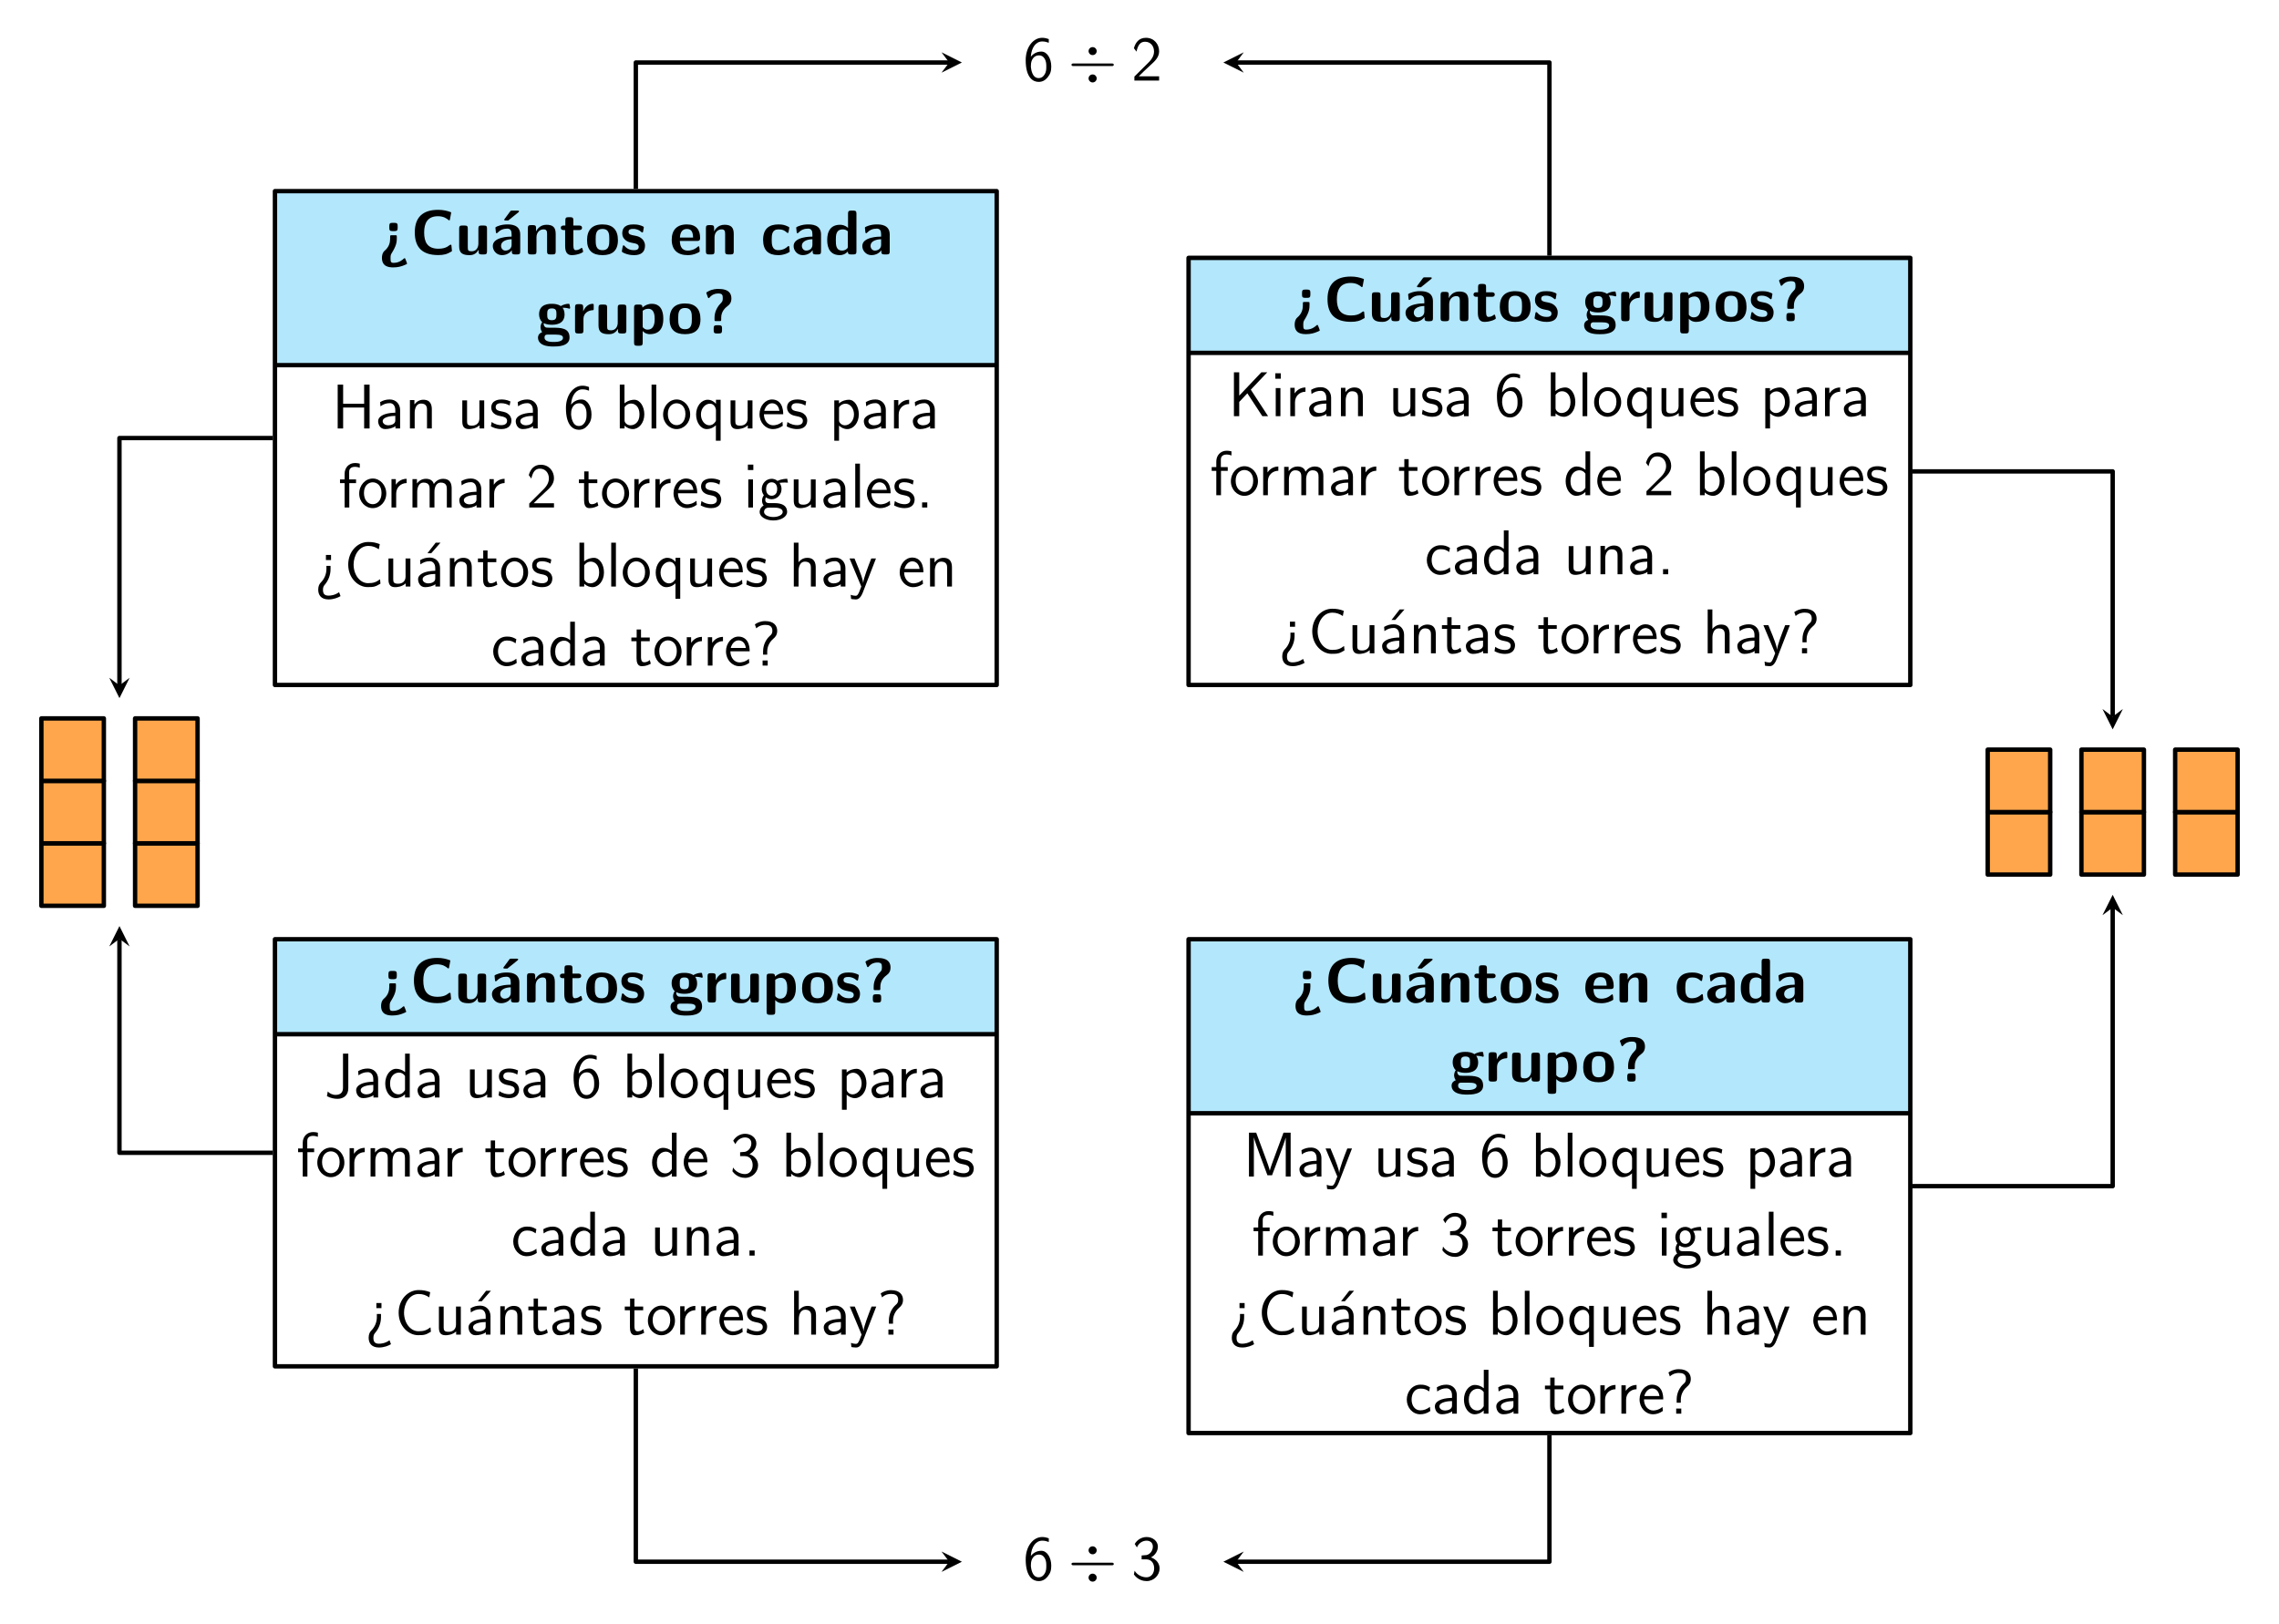 <?xml version="1.0" encoding="UTF-8"?>
<svg xmlns="http://www.w3.org/2000/svg" xmlns:xlink="http://www.w3.org/1999/xlink" width="516.936" height="368.517" viewBox="0 0 516.936 368.517">
<defs>
<g>
<g id="glyph-0-0">
<path d="M 4.438 -6.484 C 4.438 -6.938 4.328 -7.172 3.75 -7.172 L 3.234 -7.172 C 2.719 -7.172 2.547 -7.016 2.547 -6.484 L 2.547 -5.984 C 2.547 -5.516 2.656 -5.297 3.234 -5.297 L 3.75 -5.297 C 4.281 -5.297 4.438 -5.484 4.438 -5.984 Z M 2.734 -3.562 C 2.734 -2.719 2.5 -1.688 1.5 -0.859 C 0.922 -0.359 0.875 0.438 0.875 0.781 C 0.875 2.859 2.594 2.938 3.469 2.938 C 4.453 2.938 5.297 2.734 6.125 2.359 C 6.547 2.188 6.562 2.172 6.562 2.031 C 6.562 1.953 6.281 1.25 6.219 1.109 C 6.156 0.938 6.141 0.859 6.016 0.859 C 5.938 0.859 5.922 0.875 5.859 0.922 C 5.562 1.203 4.781 1.906 3.531 1.906 C 2.875 1.906 2.828 1.656 2.828 0.828 C 2.828 0.172 2.891 0.062 3.062 -0.25 C 4.172 -2 4.25 -2.828 4.25 -3.75 C 4.25 -3.922 4.25 -4.203 4.234 -4.25 C 4.172 -4.359 4.094 -4.359 3.844 -4.359 L 3.141 -4.359 C 2.75 -4.359 2.734 -4.344 2.734 -3.969 Z M 2.734 -3.562 "/>
</g>
<g id="glyph-0-1">
<path d="M 9.188 -2.047 C 9.188 -2.172 9.078 -2.219 9.016 -2.219 C 8.672 -2.219 8.266 -1.297 6.234 -1.297 C 3.719 -1.297 3 -2.844 3 -4.984 C 3 -7.125 3.766 -8.672 6.125 -8.672 C 7.406 -8.672 8.078 -8.172 8.469 -7.859 C 8.547 -7.781 8.594 -7.734 8.688 -7.734 C 8.75 -7.734 8.828 -7.797 8.828 -7.859 L 9.125 -9.453 C 9.141 -9.516 9.125 -9.562 9.016 -9.609 C 8.156 -9.922 7.281 -10.125 6.172 -10.125 C 2.672 -10.125 0.875 -8.422 0.875 -5 C 0.875 -1.484 2.703 0.141 6.188 0.141 C 7.406 0.141 8.156 -0.031 9.203 -0.672 C 9.328 -0.75 9.297 -0.844 9.297 -0.844 Z M 9.188 -2.047 "/>
</g>
<g id="glyph-0-2">
<path d="M 7.172 -5.875 C 7.172 -6.344 7.078 -6.562 6.484 -6.562 L 5.906 -6.562 C 5.359 -6.562 5.219 -6.391 5.219 -5.875 L 5.219 -2.484 C 5.219 -1.531 4.719 -0.719 3.703 -0.719 C 2.891 -0.719 2.812 -0.922 2.812 -1.672 L 2.812 -5.875 C 2.812 -6.344 2.719 -6.562 2.125 -6.562 L 1.547 -6.562 C 1.031 -6.562 0.859 -6.406 0.859 -5.875 L 0.859 -1.812 C 0.859 -0.266 1.688 0.156 3.188 0.156 C 3.578 0.156 4.594 0.156 5.266 -1.062 L 5.266 -0.688 C 5.266 -0.234 5.359 0 5.953 0 L 6.484 0 C 7.031 0 7.172 -0.188 7.172 -0.688 Z M 7.172 -5.875 "/>
</g>
<g id="glyph-0-3">
<path d="M 6.391 -9.547 C 6.469 -9.609 6.562 -9.688 6.562 -9.766 C 6.562 -9.953 6.391 -9.953 6.172 -9.953 L 4.984 -9.953 C 4.703 -9.953 4.688 -9.938 4.562 -9.781 L 3.328 -8.109 C 3.203 -7.953 3.203 -7.922 3.203 -7.891 C 3.203 -7.703 3.359 -7.703 3.578 -7.703 L 4.109 -7.703 Z M 6.391 -9.547 "/>
</g>
<g id="glyph-0-4">
<path d="M 6.656 -4.531 C 6.656 -6.797 4.469 -6.812 3.766 -6.812 C 3.078 -6.812 2.359 -6.75 1.406 -6.359 C 1.109 -6.219 1.031 -6.188 1.031 -6.031 C 1.031 -5.922 1.125 -5.094 1.141 -4.984 C 1.141 -4.891 1.219 -4.812 1.312 -4.812 C 1.391 -4.812 1.438 -4.859 1.484 -4.906 C 2.094 -5.547 2.812 -5.859 3.703 -5.859 C 4.469 -5.859 4.703 -5.391 4.703 -4.547 L 4.703 -4.047 C 4.203 -4.047 0.438 -4.016 0.438 -1.906 C 0.438 -0.906 1.25 0.156 2.516 0.156 C 3 0.156 4.078 0.016 4.75 -0.969 L 4.75 -0.688 C 4.75 -0.234 4.844 0 5.438 0 L 5.969 0 C 6.516 0 6.656 -0.188 6.656 -0.688 Z M 4.703 -2.203 C 4.703 -0.875 3.344 -0.875 3.297 -0.875 C 2.703 -0.875 2.312 -1.391 2.312 -1.938 C 2.312 -3.344 4.297 -3.438 4.703 -3.453 Z M 4.703 -2.203 "/>
</g>
<g id="glyph-0-5">
<path d="M 7.172 -4.656 C 7.172 -6.141 6.547 -6.734 5.078 -6.734 C 3.578 -6.734 2.922 -5.641 2.734 -5.25 L 2.719 -5.25 L 2.719 -5.969 C 2.719 -6.422 2.625 -6.656 2.031 -6.656 L 1.547 -6.656 C 1.031 -6.656 0.859 -6.5 0.859 -5.969 L 0.859 -0.688 C 0.859 -0.172 1.016 0 1.547 0 L 2.125 0 C 2.672 0 2.812 -0.188 2.812 -0.688 L 2.812 -3.859 C 2.812 -5.109 3.641 -5.688 4.391 -5.688 C 5.078 -5.688 5.219 -5.359 5.219 -4.641 L 5.219 -0.688 C 5.219 -0.234 5.328 0 5.906 0 L 6.484 0 C 7.031 0 7.172 -0.188 7.172 -0.688 Z M 7.172 -4.656 "/>
</g>
<g id="glyph-0-6">
<path d="M 3.125 -5.531 L 4.406 -5.531 C 4.578 -5.531 5.094 -5.531 5.094 -6.047 C 5.094 -6.562 4.578 -6.562 4.406 -6.562 L 3.125 -6.562 L 3.125 -7.766 C 3.125 -8.219 3.031 -8.453 2.438 -8.453 L 2 -8.453 C 1.484 -8.453 1.312 -8.297 1.312 -7.766 L 1.312 -6.562 L 0.969 -6.562 C 0.812 -6.562 0.281 -6.562 0.281 -6.047 C 0.281 -5.531 0.797 -5.531 0.969 -5.531 L 1.266 -5.531 L 1.266 -1.906 C 1.266 -0.453 1.781 0.156 2.766 0.156 C 2.891 0.156 3.531 0.156 4.281 -0.078 C 4.516 -0.141 5.344 -0.406 5.344 -0.672 C 5.344 -0.719 5.328 -0.812 5.234 -1.125 C 5.156 -1.406 5.141 -1.484 5 -1.484 C 4.938 -1.484 4.922 -1.484 4.828 -1.391 C 4.672 -1.281 4.281 -0.969 3.688 -0.969 C 3.344 -0.969 3.125 -1.203 3.125 -2.156 Z M 3.125 -5.531 "/>
</g>
<g id="glyph-0-7">
<path d="M 7.438 -3.234 C 7.438 -5.578 6.281 -6.812 3.938 -6.812 C 1.547 -6.812 0.438 -5.531 0.438 -3.234 C 0.438 -0.891 1.672 0.156 3.938 0.156 C 6.188 0.156 7.438 -0.875 7.438 -3.234 Z M 3.938 -0.969 C 2.391 -0.969 2.391 -2.25 2.391 -3.406 C 2.391 -4.5 2.391 -5.781 3.938 -5.781 C 5.484 -5.781 5.484 -4.516 5.484 -3.406 C 5.484 -2.266 5.484 -0.969 3.938 -0.969 Z M 3.938 -0.969 "/>
</g>
<g id="glyph-0-8">
<path d="M 5.688 -2.016 C 5.688 -2.828 5.25 -3.328 4.984 -3.562 C 4.422 -4.078 3.922 -4.156 3.312 -4.281 C 2.531 -4.422 1.953 -4.531 1.953 -5.094 C 1.953 -5.688 2.422 -5.797 2.984 -5.797 C 3.938 -5.797 4.453 -5.438 4.828 -5.125 C 4.984 -4.984 5 -4.984 5.062 -4.984 C 5.203 -4.984 5.234 -5.109 5.25 -5.156 C 5.281 -5.281 5.422 -6.078 5.422 -6.156 C 5.422 -6.391 4.656 -6.578 4.5 -6.641 C 3.938 -6.797 3.469 -6.812 3.094 -6.812 C 2.453 -6.812 0.531 -6.812 0.531 -4.766 C 0.531 -4.062 0.844 -3.625 1.234 -3.281 C 1.734 -2.828 2.297 -2.719 3.109 -2.562 C 3.531 -2.5 4.266 -2.359 4.266 -1.734 C 4.266 -1.062 3.703 -0.969 3.141 -0.969 C 2.516 -0.969 1.703 -1.141 1.031 -1.953 C 0.969 -2.016 0.922 -2.062 0.828 -2.062 C 0.688 -2.062 0.656 -1.938 0.641 -1.844 C 0.609 -1.656 0.438 -0.828 0.438 -0.688 C 0.438 -0.438 1.5 -0.094 1.516 -0.094 C 2.312 0.156 2.891 0.156 3.141 0.156 C 3.875 0.156 5.688 0.094 5.688 -2.016 Z M 5.688 -2.016 "/>
</g>
<g id="glyph-0-9">
<path d="M 6.188 -3.062 C 6.516 -3.062 6.875 -3.078 6.875 -3.734 C 6.875 -5.578 6.016 -6.812 3.875 -6.812 C 1.578 -6.812 0.438 -5.516 0.438 -3.344 C 0.438 -0.984 1.812 0.156 4.062 0.156 C 4.609 0.156 5.422 0.094 6.375 -0.391 C 6.688 -0.547 6.781 -0.594 6.781 -0.766 C 6.781 -0.859 6.734 -1.281 6.734 -1.391 C 6.672 -1.844 6.656 -1.844 6.531 -1.844 C 6.469 -1.844 6.438 -1.844 6.281 -1.703 C 5.438 -0.969 4.578 -0.875 4.109 -0.875 C 2.5 -0.875 2.328 -2.156 2.281 -3.062 Z M 2.297 -3.828 C 2.344 -4.703 2.625 -5.781 3.875 -5.781 C 5.016 -5.781 5.234 -4.953 5.281 -3.828 Z M 2.297 -3.828 "/>
</g>
<g id="glyph-0-10">
<path d="M 6.562 -0.719 C 6.562 -0.875 6.5 -1.531 6.469 -1.719 C 6.469 -1.766 6.438 -1.906 6.297 -1.906 C 6.234 -1.906 6.203 -1.906 6.062 -1.766 C 5.828 -1.547 5.156 -0.969 3.969 -0.969 C 2.484 -0.969 2.484 -2.406 2.484 -3.328 C 2.484 -4.484 2.547 -5.688 4.016 -5.688 C 4.953 -5.688 5.328 -5.469 5.859 -5.031 C 6.031 -4.875 6.047 -4.875 6.109 -4.875 C 6.25 -4.875 6.281 -5 6.297 -5.062 C 6.328 -5.172 6.469 -5.984 6.469 -6.047 C 6.469 -6.188 6.375 -6.234 6.125 -6.359 C 5.438 -6.672 5 -6.812 4 -6.812 C 1.859 -6.812 0.531 -5.812 0.531 -3.297 C 0.531 -0.922 1.766 0.156 3.938 0.156 C 4.312 0.156 5.172 0.141 6.141 -0.344 C 6.547 -0.562 6.562 -0.578 6.562 -0.719 Z M 6.562 -0.719 "/>
</g>
<g id="glyph-0-11">
<path d="M 7.156 -9.266 C 7.156 -9.719 7.062 -9.953 6.469 -9.953 L 5.938 -9.953 C 5.391 -9.953 5.25 -9.766 5.25 -9.266 L 5.25 -6.016 C 4.609 -6.625 3.891 -6.734 3.438 -6.734 C 0.531 -6.734 0.531 -3.969 0.531 -3.266 C 0.531 -2.609 0.531 0.156 3.375 0.156 C 3.969 0.156 4.594 -0.016 5.203 -0.672 C 5.203 -0.141 5.406 0 5.891 0 L 6.469 0 C 7.016 0 7.156 -0.188 7.156 -0.688 Z M 5.203 -1.797 C 5.203 -1.547 5.203 -1.422 4.797 -1.141 C 4.438 -0.906 4.109 -0.875 3.938 -0.875 C 2.484 -0.875 2.484 -2.188 2.484 -3.266 C 2.484 -4.344 2.484 -5.688 4.094 -5.688 C 4.5 -5.688 4.891 -5.547 5.203 -5.25 Z M 5.203 -1.797 "/>
</g>
<g id="glyph-0-12">
<path d="M 2.875 -1.312 C 2.359 -1.312 2.156 -1.312 1.953 -1.484 C 1.891 -1.547 1.656 -1.766 1.656 -2.141 C 1.656 -2.234 1.656 -2.266 1.672 -2.359 C 2.359 -1.984 3.203 -1.984 3.5 -1.984 C 4.109 -1.984 6.391 -1.984 6.391 -4.344 C 6.391 -5.172 6.062 -5.688 5.938 -5.844 C 6.188 -5.844 6.688 -5.844 7.266 -5.688 C 7.328 -5.656 7.438 -5.625 7.469 -5.625 C 7.594 -5.625 7.656 -5.703 7.656 -5.812 C 7.656 -5.859 7.594 -6.203 7.562 -6.359 C 7.5 -6.703 7.5 -6.734 7.25 -6.734 C 6.797 -6.734 6.078 -6.562 5.531 -6.219 C 4.859 -6.672 4.109 -6.734 3.5 -6.734 C 2.891 -6.734 0.609 -6.734 0.609 -4.359 C 0.609 -3.781 0.781 -3.062 1.312 -2.594 C 0.938 -2.062 0.938 -1.5 0.938 -1.438 C 0.938 -1.156 1.016 -0.688 1.312 -0.297 C 1.109 -0.219 0.359 0.047 0.359 0.969 C 0.359 1.406 0.578 2.156 1.484 2.562 C 2.297 2.938 3.25 2.953 3.938 2.953 C 4.781 2.953 7.516 2.953 7.516 0.922 C 7.516 -1.312 5.5 -1.312 3.562 -1.312 Z M 3.5 -3.016 C 2.5 -3.016 2.453 -3.562 2.453 -4.344 C 2.453 -5.141 2.5 -5.688 3.5 -5.688 C 4.5 -5.688 4.547 -5.156 4.547 -4.359 C 4.547 -3.578 4.5 -3.016 3.5 -3.016 Z M 4.281 0.25 C 5.438 0.25 6.031 0.438 6.031 0.969 C 6.031 1.922 4.406 1.922 3.938 1.922 C 3.375 1.922 1.844 1.922 1.844 0.922 C 1.844 0.25 2.281 0.25 2.609 0.25 Z M 4.281 0.25 "/>
</g>
<g id="glyph-0-13">
<path d="M 2.781 -3.297 C 2.781 -4.656 3.922 -5.219 4.812 -5.281 C 5.078 -5.297 5.109 -5.297 5.109 -5.672 L 5.109 -6.344 C 5.109 -6.625 5.109 -6.734 4.844 -6.734 C 4.453 -6.734 3.406 -6.578 2.719 -5.031 L 2.719 -5.969 C 2.719 -6.422 2.609 -6.656 2.016 -6.656 L 1.562 -6.656 C 1.047 -6.656 0.875 -6.5 0.875 -5.969 L 0.875 -0.688 C 0.875 -0.172 1.031 0 1.562 0 L 2.094 0 C 2.641 0 2.781 -0.188 2.781 -0.688 Z M 2.781 -3.297 "/>
</g>
<g id="glyph-0-14">
<path d="M 2.828 -0.562 C 3.469 0.156 4.266 0.156 4.453 0.156 C 7.5 0.156 7.5 -2.594 7.5 -3.312 C 7.5 -4.016 7.5 -6.734 4.906 -6.734 C 4.062 -6.734 3.297 -6.391 2.781 -5.891 C 2.781 -6.422 2.578 -6.562 2.094 -6.562 L 1.562 -6.562 C 1.047 -6.562 0.875 -6.406 0.875 -5.875 L 0.875 2.094 C 0.875 2.609 1.031 2.781 1.562 2.781 L 2.141 2.781 C 2.688 2.781 2.828 2.594 2.828 2.094 Z M 2.828 -5.141 C 2.984 -5.281 3.453 -5.609 4.078 -5.609 C 5.531 -5.609 5.547 -3.922 5.547 -3.281 C 5.547 -2.719 5.547 -0.875 3.938 -0.875 C 3.594 -0.875 3.344 -0.984 3.172 -1.125 C 2.828 -1.359 2.828 -1.438 2.828 -1.688 Z M 2.828 -5.141 "/>
</g>
<g id="glyph-0-15">
<path d="M 4.25 -3.578 C 4.25 -5.094 5.266 -5.891 5.766 -6.281 C 6.188 -6.578 6.562 -7.078 6.562 -7.953 C 6.562 -10.109 4.312 -10.109 3.578 -10.109 C 3.25 -10.109 2.312 -10.109 1.312 -9.562 C 1.125 -9.469 0.875 -9.344 0.875 -9.203 C 0.875 -9.188 0.875 -9.156 0.953 -8.984 L 1.203 -8.281 C 1.266 -8.109 1.297 -8.031 1.422 -8.031 C 1.5 -8.031 1.531 -8.062 1.609 -8.156 C 2.172 -8.828 2.844 -9.078 3.547 -9.078 C 4.484 -9.078 4.609 -8.766 4.609 -8.016 C 4.609 -7.328 4.469 -7.203 4.172 -6.891 C 2.734 -5.422 2.734 -3.922 2.734 -3.422 C 2.734 -3.25 2.734 -2.969 2.75 -2.922 C 2.812 -2.812 2.891 -2.812 3.141 -2.812 L 3.844 -2.812 C 4.234 -2.812 4.25 -2.828 4.25 -3.203 Z M 2.547 -0.688 C 2.547 -0.172 2.719 0 3.234 0 L 3.75 0 C 4.281 0 4.438 -0.188 4.438 -0.688 L 4.438 -1.188 C 4.438 -1.656 4.328 -1.875 3.75 -1.875 L 3.234 -1.875 C 2.703 -1.875 2.547 -1.688 2.547 -1.188 Z M 2.547 -0.688 "/>
</g>
<g id="glyph-1-0">
<path d="M 8.531 -9.953 L 7.297 -9.953 L 7.297 -5.609 L 2.531 -5.609 L 2.531 -9.953 L 1.297 -9.953 L 1.297 0 L 2.531 0 L 2.531 -4.75 L 7.297 -4.75 L 7.297 0 L 8.531 0 Z M 8.531 -9.953 "/>
</g>
<g id="glyph-1-1">
<path d="M 5.609 -4.203 C 5.609 -5.578 4.625 -6.578 3.281 -6.578 C 2.422 -6.578 1.781 -6.391 1.078 -5.984 L 1.156 -5.031 C 1.797 -5.5 2.453 -5.75 3.281 -5.75 C 3.938 -5.75 4.516 -5.219 4.516 -4.172 L 4.516 -3.578 C 3.875 -3.562 3.016 -3.516 2.156 -3.234 C 1.188 -2.891 0.625 -2.359 0.625 -1.656 C 0.625 -1.016 1 0.141 2.219 0.141 C 3.016 0.141 4.016 -0.094 4.547 -0.531 L 4.547 0 L 5.609 0 Z M 4.516 -1.922 C 4.516 -1.641 4.516 -1.297 4.047 -1 C 3.656 -0.766 3.172 -0.719 2.953 -0.719 C 2.188 -0.719 1.656 -1.141 1.656 -1.656 C 1.656 -2.641 3.641 -2.859 4.516 -2.859 Z M 4.516 -1.922 "/>
</g>
<g id="glyph-1-2">
<path d="M 6.078 -4.312 C 6.078 -5.188 5.891 -6.516 4.156 -6.516 C 3.359 -6.516 2.672 -6.156 2.125 -5.469 L 2.125 -6.438 L 1.109 -6.438 L 1.109 0 L 2.188 0 L 2.188 -3.578 C 2.188 -4.453 2.531 -5.656 3.609 -5.656 C 4.953 -5.656 4.984 -4.719 4.984 -4.219 L 4.984 0 L 6.078 0 Z M 6.078 -4.312 "/>
</g>
<g id="glyph-1-3">
<path d="M 6.078 -6.375 L 4.984 -6.375 L 4.984 -2.266 C 4.984 -1.172 4.234 -0.641 3.297 -0.641 C 2.297 -0.641 2.188 -1.016 2.188 -1.656 L 2.188 -6.375 L 1.109 -6.375 L 1.109 -1.594 C 1.109 -0.562 1.438 0.141 2.609 0.141 C 3.016 0.141 4.141 0.078 5.016 -0.719 L 5.016 0 L 6.078 0 Z M 6.078 -6.375 "/>
</g>
<g id="glyph-1-4">
<path d="M 4.812 -6.141 C 3.906 -6.562 3.125 -6.578 2.797 -6.578 C 2.469 -6.578 0.469 -6.578 0.469 -4.719 C 0.469 -4.094 0.812 -3.656 1.031 -3.453 C 1.547 -3.016 1.906 -2.938 2.75 -2.766 C 3.234 -2.672 4.062 -2.5 4.062 -1.734 C 4.062 -0.75 2.938 -0.75 2.734 -0.75 C 2.172 -0.75 1.328 -0.906 0.562 -1.469 L 0.391 -0.484 C 0.453 -0.438 1.438 0.141 2.75 0.141 C 4.609 0.141 5.047 -0.969 5.047 -1.828 C 5.047 -2.547 4.609 -3.016 4.547 -3.078 C 4.016 -3.625 3.578 -3.719 2.719 -3.891 C 2.188 -3.984 1.469 -4.125 1.469 -4.844 C 1.469 -5.734 2.469 -5.734 2.656 -5.734 C 3.406 -5.734 4.016 -5.562 4.641 -5.203 Z M 4.812 -6.141 "/>
</g>
<g id="glyph-1-5">
<path d="M 5.844 -9.406 C 5.25 -9.625 4.828 -9.703 4.328 -9.703 C 2.391 -9.703 0.609 -7.703 0.609 -4.625 C 0.609 -0.5 2.391 0.297 3.531 0.297 C 4.391 0.297 5 -0.047 5.562 -0.703 C 6.203 -1.484 6.406 -2.156 6.406 -3.188 C 6.406 -5.016 5.469 -6.578 4.156 -6.578 C 3.094 -6.578 2.297 -6.062 1.766 -5.422 C 1.922 -7.547 2.938 -8.875 4.359 -8.875 C 4.984 -8.875 5.422 -8.734 5.844 -8.578 Z M 1.781 -3.125 C 1.781 -3.234 1.781 -3.422 1.797 -3.531 C 1.797 -4.531 2.359 -5.719 3.594 -5.719 C 4.078 -5.719 4.531 -5.594 4.953 -4.875 C 5.266 -4.297 5.281 -3.734 5.281 -3.172 C 5.281 -2.578 5.281 -1.969 4.844 -1.312 C 4.594 -0.938 4.234 -0.562 3.531 -0.562 C 2.031 -0.562 1.828 -2.672 1.781 -3.125 Z M 1.781 -3.125 "/>
</g>
<g id="glyph-1-6">
<path d="M 2.188 -9.953 L 1.125 -9.953 L 1.125 0 L 2.203 0 L 2.203 -0.641 C 2.875 -0.016 3.578 0.141 4.078 0.141 C 5.438 0.141 6.688 -1.25 6.688 -3.203 C 6.688 -4.969 5.734 -6.516 4.406 -6.516 C 3.984 -6.516 3.062 -6.422 2.188 -5.703 Z M 2.203 -4.828 C 2.469 -5.234 2.984 -5.656 3.688 -5.656 C 4.562 -5.656 5.594 -4.984 5.594 -3.203 C 5.594 -1.328 4.422 -0.719 3.547 -0.719 C 3.141 -0.719 2.875 -0.859 2.609 -1.062 C 2.266 -1.359 2.203 -1.625 2.203 -1.859 Z M 2.203 -4.828 "/>
</g>
<g id="glyph-1-7">
<path d="M 2.188 -9.953 L 1.125 -9.953 L 1.125 0 L 2.188 0 Z M 2.188 -9.953 "/>
</g>
<g id="glyph-1-8">
<path d="M 6.578 -3.156 C 6.578 -5.094 5.156 -6.578 3.516 -6.578 C 1.828 -6.578 0.438 -5.062 0.438 -3.156 C 0.438 -1.281 1.859 0.141 3.5 0.141 C 5.188 0.141 6.578 -1.312 6.578 -3.156 Z M 3.516 -0.75 C 2.484 -0.75 1.516 -1.609 1.516 -3.297 C 1.516 -5.031 2.594 -5.719 3.5 -5.719 C 4.484 -5.719 5.5 -4.984 5.5 -3.297 C 5.5 -1.531 4.469 -0.75 3.516 -0.75 Z M 3.516 -0.75 "/>
</g>
<g id="glyph-1-9">
<path d="M 6.062 -6.516 L 5 -6.516 L 5 -5.594 C 4.625 -6.031 4 -6.516 3.125 -6.516 C 1.719 -6.516 0.5 -5.094 0.5 -3.172 C 0.5 -1.344 1.562 0.141 2.906 0.141 C 4.016 0.141 4.781 -0.516 4.984 -0.734 L 4.984 2.781 L 6.062 2.781 Z M 5 -2 C 5 -1.719 5 -1.703 4.844 -1.484 C 4.453 -0.906 3.938 -0.719 3.516 -0.719 C 2.438 -0.719 1.594 -1.844 1.594 -3.172 C 1.594 -4.641 2.625 -5.625 3.641 -5.625 C 4.562 -5.625 5 -4.688 5 -4.109 Z M 5 -2 "/>
</g>
<g id="glyph-1-10">
<path d="M 5.844 -3.234 C 5.844 -3.844 5.781 -4.719 5.328 -5.484 C 4.734 -6.469 3.734 -6.578 3.312 -6.578 C 1.766 -6.578 0.469 -5.094 0.469 -3.234 C 0.469 -1.328 1.844 0.141 3.516 0.141 C 4.172 0.141 4.969 -0.047 5.75 -0.609 C 5.75 -0.672 5.703 -1.125 5.703 -1.141 C 5.688 -1.156 5.672 -1.484 5.672 -1.531 C 4.812 -0.812 3.969 -0.719 3.547 -0.719 C 2.438 -0.719 1.484 -1.703 1.469 -3.234 Z M 1.547 -4 C 1.797 -4.969 2.469 -5.719 3.312 -5.719 C 3.766 -5.719 4.75 -5.516 4.984 -4 Z M 1.547 -4 "/>
</g>
<g id="glyph-1-11">
<path d="M 2.203 -0.641 C 2.703 -0.203 3.297 0.141 4.078 0.141 C 5.453 0.141 6.688 -1.25 6.688 -3.203 C 6.688 -4.938 5.766 -6.516 4.438 -6.516 C 3.844 -6.516 2.922 -6.328 2.188 -5.688 L 2.188 -6.375 L 1.125 -6.375 L 1.125 2.781 L 2.203 2.781 Z M 2.203 -4.812 C 2.531 -5.312 3.078 -5.625 3.672 -5.625 C 4.734 -5.625 5.594 -4.547 5.594 -3.188 C 5.594 -1.75 4.609 -0.719 3.547 -0.719 C 3.141 -0.719 2.875 -0.859 2.609 -1.062 C 2.25 -1.375 2.203 -1.641 2.203 -1.859 Z M 2.203 -4.812 "/>
</g>
<g id="glyph-1-12">
<path d="M 2.188 -3.141 C 2.188 -4.594 3.266 -5.531 4.562 -5.547 L 4.562 -6.516 C 3.25 -6.5 2.5 -5.734 2.109 -5.172 L 2.109 -6.438 L 1.125 -6.438 L 1.125 0 L 2.188 0 Z M 2.188 -3.141 "/>
</g>
<g id="glyph-1-13">
<path d="M 2.484 -5.531 L 4.016 -5.531 L 4.016 -6.375 L 2.453 -6.375 L 2.453 -8.094 C 2.453 -9.062 3.266 -9.234 3.75 -9.234 C 4.25 -9.234 4.688 -9.078 4.859 -9.016 L 4.859 -9.953 C 4.766 -9.984 4.281 -10.094 3.766 -10.094 C 2.391 -10.094 1.422 -9.047 1.422 -7.656 L 1.422 -6.375 L 0.375 -6.375 L 0.375 -5.531 L 1.422 -5.531 L 1.422 0 L 2.484 0 Z M 2.484 -5.531 "/>
</g>
<g id="glyph-1-14">
<path d="M 10 -4.312 C 10 -5.312 9.734 -6.516 8.062 -6.516 C 6.844 -6.516 6.172 -5.672 5.953 -5.344 C 5.688 -6.25 4.906 -6.516 4.156 -6.516 C 2.984 -6.516 2.359 -5.75 2.125 -5.453 L 2.125 -6.438 L 1.109 -6.438 L 1.109 0 L 2.188 0 L 2.188 -3.578 C 2.188 -4.516 2.562 -5.656 3.609 -5.656 C 4.938 -5.656 5 -4.75 5 -4.219 L 5 0 L 6.094 0 L 6.094 -3.578 C 6.094 -4.516 6.469 -5.656 7.516 -5.656 C 8.828 -5.656 8.906 -4.75 8.906 -4.219 L 8.906 0 L 10 0 Z M 10 -4.312 "/>
</g>
<g id="glyph-1-15">
<path d="M 0.703 -0.906 L 0.703 0 L 6.312 0 L 6.312 -0.969 L 3.766 -0.969 C 3.578 -0.969 3.406 -0.969 3.234 -0.969 L 1.703 -0.969 C 2.078 -1.344 3.406 -2.672 4.344 -3.5 C 5.406 -4.438 6.312 -5.328 6.312 -6.641 C 6.312 -8.234 5.203 -9.703 3.312 -9.703 C 1.766 -9.703 0.969 -8.672 0.594 -7.344 C 1.047 -6.766 1.047 -6.734 1.172 -6.562 C 1.531 -8.109 2.062 -8.812 3.125 -8.812 C 4.359 -8.812 5.156 -7.844 5.156 -6.609 C 5.156 -5.859 4.859 -5.031 3.906 -4.094 Z M 0.703 -0.906 "/>
</g>
<g id="glyph-1-16">
<path d="M 2.453 -5.531 L 4.438 -5.531 L 4.438 -6.375 L 2.453 -6.375 L 2.453 -8.188 L 1.469 -8.188 L 1.469 -6.375 L 0.266 -6.375 L 0.266 -5.531 L 1.438 -5.531 L 1.438 -1.672 C 1.438 -0.844 1.625 0.141 2.609 0.141 C 3.578 0.141 4.234 -0.188 4.672 -0.422 L 4.453 -1.25 C 3.953 -0.797 3.422 -0.75 3.172 -0.75 C 2.531 -0.75 2.453 -1.422 2.453 -1.922 Z M 2.453 -5.531 "/>
</g>
<g id="glyph-1-17">
<path d="M 2.266 -9.734 L 1.031 -9.734 L 1.031 -8.5 L 2.266 -8.5 Z M 2.188 -6.375 L 1.125 -6.375 L 1.125 0 L 2.188 0 Z M 2.188 -6.375 "/>
</g>
<g id="glyph-1-18">
<path d="M 4.891 -5.656 C 4.891 -5.656 4.922 -5.625 4.938 -5.594 C 5.234 -5.625 5.547 -5.672 6.078 -5.672 C 6.125 -5.672 6.453 -5.672 6.812 -5.641 L 6.656 -6.516 C 6.391 -6.516 5.406 -6.5 4.453 -6.031 C 3.984 -6.438 3.406 -6.516 3.125 -6.516 C 1.875 -6.516 0.875 -5.469 0.875 -4.203 C 0.875 -3.688 1.031 -3.219 1.344 -2.781 C 1.016 -2.328 0.938 -1.891 0.938 -1.547 C 0.938 -1.016 1.141 -0.656 1.297 -0.469 C 0.562 0 0.391 0.609 0.391 1.016 C 0.391 2.062 1.75 2.938 3.5 2.938 C 5.25 2.938 6.625 2.094 6.625 1 C 6.625 -1 4.297 -1 3.719 -1 L 2.5 -1 C 2.297 -1 1.672 -1 1.672 -1.766 C 1.672 -2.078 1.734 -2.172 1.828 -2.297 C 2.062 -2.125 2.531 -1.875 3.109 -1.875 C 4.344 -1.875 5.359 -2.891 5.359 -4.203 C 5.359 -4.719 5.172 -5.25 4.875 -5.641 Z M 3.125 -2.672 C 2.5 -2.672 1.859 -3.094 1.859 -4.188 C 1.859 -5.469 2.672 -5.719 3.109 -5.719 C 3.75 -5.719 4.375 -5.297 4.375 -4.203 C 4.375 -2.922 3.578 -2.672 3.125 -2.672 Z M 3.734 0.031 C 4.047 0.031 5.625 0.031 5.625 1.016 C 5.625 1.672 4.641 2.156 3.516 2.156 C 2.391 2.156 1.391 1.703 1.391 1 C 1.391 0.969 1.391 0.031 2.484 0.031 Z M 3.734 0.031 "/>
</g>
<g id="glyph-1-19">
<path d="M 2.531 -1.156 L 1.359 -1.156 L 1.359 0 L 2.531 0 Z M 2.531 -1.156 "/>
</g>
<g id="glyph-1-20">
<path d="M 3.688 -7.172 L 2.531 -7.172 L 2.531 -6.016 L 3.688 -6.016 Z M 5.516 1.281 C 4.578 1.953 3.672 2.062 3.125 2.062 C 2.156 2.062 1.859 1.578 1.859 0.734 C 1.859 0.078 2.062 -0.156 2.25 -0.391 C 3.094 -1.375 3.578 -2.625 3.578 -3.938 L 3.578 -4.688 L 2.641 -4.688 L 2.641 -3.969 C 2.641 -2.844 2.188 -1.75 1.391 -0.938 C 1.094 -0.641 0.781 -0.172 0.781 0.703 C 0.781 1.891 1.406 2.922 3.125 2.922 C 4.312 2.922 5.297 2.5 5.844 2.172 Z M 5.516 1.281 "/>
</g>
<g id="glyph-1-21">
<path d="M 8.172 -1.656 C 7.297 -1 6.703 -0.766 5.453 -0.766 C 3.578 -0.766 2.172 -2.703 2.172 -5 C 2.172 -6.938 3.328 -9.219 5.516 -9.219 C 6.453 -9.219 7.172 -8.938 7.891 -8.453 L 8.109 -9.625 C 7.172 -9.984 6.469 -10.109 5.484 -10.109 C 3.047 -10.109 0.953 -7.953 0.953 -4.984 C 0.953 -1.844 3.25 0.125 5.344 0.125 C 6.781 0.125 7.094 0.047 8.266 -0.656 Z M 8.172 -1.656 "/>
</g>
<g id="glyph-1-22">
<path d="M 5.844 -9.953 L 4.75 -9.953 L 2.891 -7.562 L 3.75 -7.562 Z M 5.844 -9.953 "/>
</g>
<g id="glyph-1-23">
<path d="M 6.078 -4.312 C 6.078 -5.188 5.891 -6.516 4.156 -6.516 C 3.172 -6.516 2.516 -5.953 2.172 -5.516 L 2.172 -9.953 L 1.109 -9.953 L 1.109 0 L 2.188 0 L 2.188 -3.578 C 2.188 -4.453 2.531 -5.656 3.609 -5.656 C 4.953 -5.656 4.984 -4.719 4.984 -4.219 L 4.984 0 L 6.078 0 Z M 6.078 -4.312 "/>
</g>
<g id="glyph-1-24">
<path d="M 6.203 -6.375 L 5.141 -6.375 C 4.469 -4.672 3.375 -1.859 3.312 -0.828 L 3.297 -0.828 C 3.234 -1.672 2.469 -3.578 2.359 -3.859 L 1.328 -6.375 L 0.203 -6.375 L 2.875 0 L 2.359 1.312 C 2.047 2.016 1.844 2.094 1.578 2.094 C 1.375 2.094 0.922 2.047 0.469 1.875 L 0.562 2.812 C 0.641 2.828 1.125 2.922 1.578 2.922 C 1.922 2.922 2.594 2.922 3.219 1.344 Z M 6.203 -6.375 "/>
</g>
<g id="glyph-1-25">
<path d="M 5.75 -1.547 C 5.094 -1.016 4.359 -0.75 3.562 -0.75 C 2.359 -0.75 1.594 -1.812 1.594 -3.203 C 1.594 -4.391 2.172 -5.688 3.594 -5.688 C 4.562 -5.688 4.969 -5.469 5.578 -5.047 L 5.75 -5.984 C 4.922 -6.469 4.453 -6.578 3.594 -6.578 C 1.625 -6.578 0.5 -4.828 0.5 -3.203 C 0.5 -1.359 1.828 0.141 3.547 0.141 C 4.25 0.141 5.047 -0.031 5.844 -0.609 C 5.844 -0.641 5.797 -1.094 5.781 -1.141 Z M 5.75 -1.547 "/>
</g>
<g id="glyph-1-26">
<path d="M 6.062 -9.953 L 5 -9.953 L 5 -5.766 C 4.344 -6.312 3.594 -6.516 2.984 -6.516 C 1.625 -6.516 0.5 -5.047 0.5 -3.188 C 0.5 -1.328 1.562 0.141 2.922 0.141 C 3.453 0.141 4.266 -0.031 4.984 -0.734 L 4.984 0 L 6.062 0 Z M 4.984 -1.688 C 4.641 -1.078 4.125 -0.719 3.5 -0.719 C 2.625 -0.719 1.594 -1.391 1.594 -3.172 C 1.594 -5.078 2.812 -5.656 3.641 -5.656 C 4.203 -5.656 4.656 -5.359 4.984 -4.891 Z M 4.984 -1.688 "/>
</g>
<g id="glyph-1-27">
<path d="M 3.578 -3.172 C 3.578 -4.703 4.5 -5.719 5.047 -6.172 C 5.328 -6.406 5.844 -6.891 5.844 -7.875 C 5.844 -8.984 5.156 -10.094 3.125 -10.094 C 2.016 -10.094 1.203 -9.656 0.781 -9.344 L 1.094 -8.453 C 1.891 -9.172 2.703 -9.234 3.141 -9.234 C 3.922 -9.234 4.75 -9.047 4.75 -7.891 C 4.75 -7.25 4.453 -6.969 4.203 -6.766 C 3.406 -6.062 2.641 -4.812 2.641 -3.219 L 2.641 -2.484 L 3.578 -2.484 Z M 2.531 0 L 3.688 0 L 3.688 -1.156 L 2.531 -1.156 Z M 2.531 0 "/>
</g>
<g id="glyph-1-28">
<path d="M 5.141 -6.016 L 8.875 -9.953 L 7.531 -9.953 L 2.516 -4.656 L 2.516 -9.953 L 1.312 -9.953 L 1.312 0 L 2.516 0 L 2.516 -3.234 L 4.359 -5.188 L 7.75 0 L 9.062 0 Z M 5.141 -6.016 "/>
</g>
<g id="glyph-1-29">
<path d="M 5.438 -9.953 L 4.234 -9.953 L 4.234 -2.188 C 4.234 -1.344 3.828 -0.594 2.562 -0.594 C 1.766 -0.594 1.141 -0.969 0.781 -1.375 L 0.594 -0.297 C 1.422 0.125 2.219 0.297 2.984 0.297 C 4.484 0.297 5.438 -0.594 5.438 -2.125 Z M 5.438 -9.953 "/>
</g>
<g id="glyph-1-30">
<path d="M 1.281 -7.344 C 1.641 -8.266 2.516 -8.875 3.469 -8.875 C 4.203 -8.875 4.891 -8.469 4.891 -7.531 C 4.891 -6.562 4.234 -5.781 3.453 -5.609 C 3.391 -5.594 2.484 -5.516 2.344 -5.516 L 2.344 -4.641 L 3.359 -4.641 C 4.828 -4.641 5.188 -3.391 5.188 -2.594 C 5.188 -1.438 4.484 -0.562 3.453 -0.562 C 2.531 -0.562 1.406 -1.016 0.75 -2.047 L 0.594 -1.203 C 1.516 0.078 2.781 0.297 3.484 0.297 C 5.156 0.297 6.422 -1.062 6.422 -2.578 C 6.422 -3.688 5.688 -4.656 4.469 -5.078 C 5.484 -5.625 6.031 -6.578 6.031 -7.531 C 6.031 -8.766 4.875 -9.703 3.484 -9.703 C 2.344 -9.703 1.312 -9.062 0.781 -8.125 Z M 1.281 -7.344 "/>
</g>
<g id="glyph-1-31">
<path d="M 3 -9.953 L 1.359 -9.953 L 1.359 0 L 2.469 0 L 2.469 -8.844 L 2.484 -8.844 C 2.688 -7.875 5 -1.734 5.547 -0.297 L 6.594 -0.297 C 7.078 -1.531 9.438 -7.781 9.703 -8.859 L 9.703 0 L 10.812 0 L 10.812 -9.953 L 9.188 -9.953 L 7.547 -5.531 C 6.797 -3.531 6.234 -2.016 6.094 -1.359 L 6.078 -1.359 C 6.031 -1.609 5.859 -2.141 5.672 -2.703 C 5.406 -3.469 5.406 -3.5 5.172 -4.094 Z M 3 -9.953 "/>
</g>
<g id="glyph-2-0">
<path d="M 6.5 -6.688 C 6.5 -7.141 6.109 -7.594 5.578 -7.594 C 5.031 -7.594 4.656 -7.141 4.656 -6.688 C 4.656 -6.219 5.047 -5.781 5.578 -5.781 C 6.125 -5.781 6.5 -6.219 6.5 -6.688 Z M 6.5 -0.484 C 6.5 -0.953 6.109 -1.391 5.578 -1.391 C 5.031 -1.391 4.656 -0.953 4.656 -0.484 C 4.656 -0.031 5.047 0.422 5.578 0.422 C 6.125 0.422 6.5 -0.031 6.5 -0.484 Z M 1.297 -3.875 C 1.047 -3.875 0.781 -3.875 0.781 -3.578 C 0.781 -3.297 1.047 -3.297 1.297 -3.297 L 9.875 -3.297 C 10.109 -3.297 10.375 -3.297 10.375 -3.578 C 10.375 -3.875 10.109 -3.875 9.875 -3.875 Z M 1.297 -3.875 "/>
</g>
</g>
</defs>
<path fill-rule="nonzero" fill="rgb(70.001%, 90.352%, 98.119%)" fill-opacity="1" d="M 62.367 82.852 L 62.367 43.367 L 226.078 43.367 L 226.078 82.852 Z M 62.367 82.852 "/>
<path fill="none" stroke-width="0.996" stroke-linecap="butt" stroke-linejoin="round" stroke="rgb(0%, 0%, 0%)" stroke-opacity="1" stroke-miterlimit="10" d="M -185.471 28.845 L -21.76 28.845 L -21.76 140.892 L -185.471 140.892 Z M -21.76 101.407 L -185.471 101.407 " transform="matrix(1, 0, 0, -1, 247.838, 184.259)"/>
<g fill="rgb(0%, 0%, 0%)" fill-opacity="1">
<use xlink:href="#glyph-0-0" x="85.759" y="57.732"/>
<use xlink:href="#glyph-0-1" x="93.21" y="57.732"/>
<use xlink:href="#glyph-0-2" x="103.293" y="57.732"/>
</g>
<g fill="rgb(0%, 0%, 0%)" fill-opacity="1">
<use xlink:href="#glyph-0-3" x="111.17" y="57.732"/>
</g>
<g fill="rgb(0%, 0%, 0%)" fill-opacity="1">
<use xlink:href="#glyph-0-4" x="111.343" y="57.732"/>
<use xlink:href="#glyph-0-5" x="118.874" y="57.732"/>
<use xlink:href="#glyph-0-6" x="126.924" y="57.732"/>
<use xlink:href="#glyph-0-7" x="132.723" y="57.732"/>
<use xlink:href="#glyph-0-8" x="140.613" y="57.732"/>
</g>
<g fill="rgb(0%, 0%, 0%)" fill-opacity="1">
<use xlink:href="#glyph-0-9" x="151.928" y="57.732"/>
<use xlink:href="#glyph-0-5" x="159.26" y="57.732"/>
</g>
<g fill="rgb(0%, 0%, 0%)" fill-opacity="1">
<use xlink:href="#glyph-0-10" x="172.561" y="57.732"/>
<use xlink:href="#glyph-0-4" x="179.575" y="57.732"/>
<use xlink:href="#glyph-0-11" x="187.106" y="57.732"/>
<use xlink:href="#glyph-0-4" x="195.156" y="57.732"/>
</g>
<g fill="rgb(0%, 0%, 0%)" fill-opacity="1">
<use xlink:href="#glyph-0-12" x="121.67" y="75.665"/>
<use xlink:href="#glyph-0-13" x="129.56" y="75.665"/>
<use xlink:href="#glyph-0-2" x="134.9" y="75.665"/>
<use xlink:href="#glyph-0-14" x="142.95" y="75.665"/>
</g>
<g fill="rgb(0%, 0%, 0%)" fill-opacity="1">
<use xlink:href="#glyph-0-7" x="151.444" y="75.665"/>
<use xlink:href="#glyph-0-15" x="159.335" y="75.665"/>
</g>
<g fill="rgb(0%, 0%, 0%)" fill-opacity="1">
<use xlink:href="#glyph-1-0" x="75.301" y="97.216"/>
<use xlink:href="#glyph-1-1" x="85.147" y="97.216"/>
<use xlink:href="#glyph-1-2" x="91.871" y="97.216"/>
</g>
<g fill="rgb(0%, 0%, 0%)" fill-opacity="1">
<use xlink:href="#glyph-1-3" x="103.754" y="97.216"/>
<use xlink:href="#glyph-1-4" x="110.96" y="97.216"/>
</g>
<g fill="rgb(0%, 0%, 0%)" fill-opacity="1">
<use xlink:href="#glyph-1-1" x="116.358" y="97.216"/>
</g>
<g fill="rgb(0%, 0%, 0%)" fill-opacity="1">
<use xlink:href="#glyph-1-5" x="127.759" y="97.216"/>
</g>
<g fill="rgb(0%, 0%, 0%)" fill-opacity="1">
<use xlink:href="#glyph-1-6" x="139.46" y="97.216"/>
<use xlink:href="#glyph-1-7" x="146.666" y="97.216"/>
<use xlink:href="#glyph-1-8" x="149.97" y="97.216"/>
</g>
<g fill="rgb(0%, 0%, 0%)" fill-opacity="1">
<use xlink:href="#glyph-1-9" x="157.396" y="97.216"/>
<use xlink:href="#glyph-1-3" x="164.602" y="97.216"/>
<use xlink:href="#glyph-1-10" x="171.808" y="97.216"/>
<use xlink:href="#glyph-1-4" x="178.051" y="97.216"/>
</g>
<g fill="rgb(0%, 0%, 0%)" fill-opacity="1">
<use xlink:href="#glyph-1-11" x="188.112" y="97.216"/>
<use xlink:href="#glyph-1-1" x="195.318" y="97.216"/>
</g>
<g fill="rgb(0%, 0%, 0%)" fill-opacity="1">
<use xlink:href="#glyph-1-12" x="201.655" y="97.216"/>
<use xlink:href="#glyph-1-1" x="206.43" y="97.216"/>
</g>
<g fill="rgb(0%, 0%, 0%)" fill-opacity="1">
<use xlink:href="#glyph-1-13" x="76.746" y="115.149"/>
<use xlink:href="#glyph-1-8" x="81.038" y="115.149"/>
</g>
<g fill="rgb(0%, 0%, 0%)" fill-opacity="1">
<use xlink:href="#glyph-1-12" x="87.675" y="115.149"/>
<use xlink:href="#glyph-1-14" x="92.449" y="115.149"/>
<use xlink:href="#glyph-1-1" x="103.558" y="115.149"/>
</g>
<g fill="rgb(0%, 0%, 0%)" fill-opacity="1">
<use xlink:href="#glyph-1-12" x="109.894" y="115.149"/>
</g>
<g fill="rgb(0%, 0%, 0%)" fill-opacity="1">
<use xlink:href="#glyph-1-15" x="119.346" y="115.149"/>
</g>
<g fill="rgb(0%, 0%, 0%)" fill-opacity="1">
<use xlink:href="#glyph-1-16" x="131.046" y="115.149"/>
<use xlink:href="#glyph-1-8" x="136.119" y="115.149"/>
</g>
<g fill="rgb(0%, 0%, 0%)" fill-opacity="1">
<use xlink:href="#glyph-1-12" x="142.756" y="115.149"/>
<use xlink:href="#glyph-1-12" x="147.53" y="115.149"/>
<use xlink:href="#glyph-1-10" x="152.305" y="115.149"/>
<use xlink:href="#glyph-1-4" x="158.548" y="115.149"/>
</g>
<g fill="rgb(0%, 0%, 0%)" fill-opacity="1">
<use xlink:href="#glyph-1-17" x="168.609" y="115.149"/>
<use xlink:href="#glyph-1-18" x="171.913" y="115.149"/>
<use xlink:href="#glyph-1-3" x="178.937" y="115.149"/>
<use xlink:href="#glyph-1-1" x="186.143" y="115.149"/>
<use xlink:href="#glyph-1-7" x="192.867" y="115.149"/>
<use xlink:href="#glyph-1-10" x="196.171" y="115.149"/>
<use xlink:href="#glyph-1-4" x="202.414" y="115.149"/>
<use xlink:href="#glyph-1-19" x="207.799" y="115.149"/>
</g>
<g fill="rgb(0%, 0%, 0%)" fill-opacity="1">
<use xlink:href="#glyph-1-20" x="71.399" y="133.082"/>
<use xlink:href="#glyph-1-21" x="78.033" y="133.082"/>
<use xlink:href="#glyph-1-3" x="87.008" y="133.082"/>
</g>
<g fill="rgb(0%, 0%, 0%)" fill-opacity="1">
<use xlink:href="#glyph-1-22" x="94.07" y="133.082"/>
</g>
<g fill="rgb(0%, 0%, 0%)" fill-opacity="1">
<use xlink:href="#glyph-1-1" x="94.208" y="133.082"/>
<use xlink:href="#glyph-1-2" x="100.932" y="133.082"/>
<use xlink:href="#glyph-1-16" x="108.138" y="133.082"/>
<use xlink:href="#glyph-1-8" x="113.211" y="133.082"/>
<use xlink:href="#glyph-1-4" x="120.235" y="133.082"/>
</g>
<g fill="rgb(0%, 0%, 0%)" fill-opacity="1">
<use xlink:href="#glyph-1-6" x="130.31" y="133.082"/>
<use xlink:href="#glyph-1-7" x="137.516" y="133.082"/>
<use xlink:href="#glyph-1-8" x="140.82" y="133.082"/>
</g>
<g fill="rgb(0%, 0%, 0%)" fill-opacity="1">
<use xlink:href="#glyph-1-9" x="148.232" y="133.082"/>
<use xlink:href="#glyph-1-3" x="155.438" y="133.082"/>
<use xlink:href="#glyph-1-10" x="162.644" y="133.082"/>
<use xlink:href="#glyph-1-4" x="168.887" y="133.082"/>
</g>
<g fill="rgb(0%, 0%, 0%)" fill-opacity="1">
<use xlink:href="#glyph-1-23" x="178.948" y="133.082"/>
<use xlink:href="#glyph-1-1" x="186.154" y="133.082"/>
</g>
<g fill="rgb(0%, 0%, 0%)" fill-opacity="1">
<use xlink:href="#glyph-1-24" x="192.491" y="133.082"/>
</g>
<g fill="rgb(0%, 0%, 0%)" fill-opacity="1">
<use xlink:href="#glyph-1-10" x="203.608" y="133.082"/>
<use xlink:href="#glyph-1-2" x="209.851" y="133.082"/>
</g>
<g fill="rgb(0%, 0%, 0%)" fill-opacity="1">
<use xlink:href="#glyph-1-25" x="111.37" y="151.014"/>
<use xlink:href="#glyph-1-1" x="117.613" y="151.014"/>
<use xlink:href="#glyph-1-26" x="124.338" y="151.014"/>
<use xlink:href="#glyph-1-1" x="131.544" y="151.014"/>
</g>
<g fill="rgb(0%, 0%, 0%)" fill-opacity="1">
<use xlink:href="#glyph-1-16" x="142.945" y="151.014"/>
<use xlink:href="#glyph-1-8" x="148.017" y="151.014"/>
</g>
<g fill="rgb(0%, 0%, 0%)" fill-opacity="1">
<use xlink:href="#glyph-1-12" x="154.654" y="151.014"/>
<use xlink:href="#glyph-1-12" x="159.428" y="151.014"/>
<use xlink:href="#glyph-1-10" x="164.203" y="151.014"/>
<use xlink:href="#glyph-1-27" x="170.446" y="151.014"/>
</g>
<path fill-rule="nonzero" fill="rgb(70.001%, 90.352%, 98.119%)" fill-opacity="1" d="M 269.598 80.062 L 269.598 58.512 L 433.309 58.512 L 433.309 80.062 Z M 269.598 80.062 "/>
<path fill="none" stroke-width="0.996" stroke-linecap="butt" stroke-linejoin="round" stroke="rgb(0%, 0%, 0%)" stroke-opacity="1" stroke-miterlimit="10" d="M 21.76 28.845 L 185.471 28.845 L 185.471 125.747 L 21.76 125.747 Z M 185.471 104.197 L 21.76 104.197 " transform="matrix(1, 0, 0, -1, 247.838, 184.259)"/>
<g fill="rgb(0%, 0%, 0%)" fill-opacity="1">
<use xlink:href="#glyph-0-0" x="292.788" y="72.875"/>
<use xlink:href="#glyph-0-1" x="300.239" y="72.875"/>
<use xlink:href="#glyph-0-2" x="310.322" y="72.875"/>
</g>
<g fill="rgb(0%, 0%, 0%)" fill-opacity="1">
<use xlink:href="#glyph-0-3" x="318.199" y="72.875"/>
</g>
<g fill="rgb(0%, 0%, 0%)" fill-opacity="1">
<use xlink:href="#glyph-0-4" x="318.372" y="72.875"/>
<use xlink:href="#glyph-0-5" x="325.903" y="72.875"/>
<use xlink:href="#glyph-0-6" x="333.953" y="72.875"/>
<use xlink:href="#glyph-0-7" x="339.752" y="72.875"/>
<use xlink:href="#glyph-0-8" x="347.642" y="72.875"/>
</g>
<g fill="rgb(0%, 0%, 0%)" fill-opacity="1">
<use xlink:href="#glyph-0-12" x="358.957" y="72.875"/>
<use xlink:href="#glyph-0-13" x="366.847" y="72.875"/>
<use xlink:href="#glyph-0-2" x="372.187" y="72.875"/>
<use xlink:href="#glyph-0-14" x="380.237" y="72.875"/>
</g>
<g fill="rgb(0%, 0%, 0%)" fill-opacity="1">
<use xlink:href="#glyph-0-7" x="388.717" y="72.875"/>
<use xlink:href="#glyph-0-8" x="396.607" y="72.875"/>
<use xlink:href="#glyph-0-15" x="402.657" y="72.875"/>
</g>
<g fill="rgb(0%, 0%, 0%)" fill-opacity="1">
<use xlink:href="#glyph-1-28" x="278.574" y="94.427"/>
<use xlink:href="#glyph-1-17" x="288.246" y="94.427"/>
<use xlink:href="#glyph-1-12" x="291.55" y="94.427"/>
<use xlink:href="#glyph-1-1" x="296.325" y="94.427"/>
<use xlink:href="#glyph-1-2" x="303.049" y="94.427"/>
</g>
<g fill="rgb(0%, 0%, 0%)" fill-opacity="1">
<use xlink:href="#glyph-1-3" x="314.932" y="94.427"/>
<use xlink:href="#glyph-1-4" x="322.138" y="94.427"/>
<use xlink:href="#glyph-1-1" x="327.522" y="94.427"/>
</g>
<g fill="rgb(0%, 0%, 0%)" fill-opacity="1">
<use xlink:href="#glyph-1-5" x="338.937" y="94.427"/>
</g>
<g fill="rgb(0%, 0%, 0%)" fill-opacity="1">
<use xlink:href="#glyph-1-6" x="350.638" y="94.427"/>
<use xlink:href="#glyph-1-7" x="357.844" y="94.427"/>
<use xlink:href="#glyph-1-8" x="361.148" y="94.427"/>
</g>
<g fill="rgb(0%, 0%, 0%)" fill-opacity="1">
<use xlink:href="#glyph-1-9" x="368.559" y="94.427"/>
<use xlink:href="#glyph-1-3" x="375.765" y="94.427"/>
<use xlink:href="#glyph-1-10" x="382.971" y="94.427"/>
<use xlink:href="#glyph-1-4" x="389.215" y="94.427"/>
</g>
<g fill="rgb(0%, 0%, 0%)" fill-opacity="1">
<use xlink:href="#glyph-1-11" x="399.29" y="94.427"/>
<use xlink:href="#glyph-1-1" x="406.496" y="94.427"/>
</g>
<g fill="rgb(0%, 0%, 0%)" fill-opacity="1">
<use xlink:href="#glyph-1-12" x="412.833" y="94.427"/>
<use xlink:href="#glyph-1-1" x="417.607" y="94.427"/>
</g>
<g fill="rgb(0%, 0%, 0%)" fill-opacity="1">
<use xlink:href="#glyph-1-13" x="274.468" y="112.359"/>
<use xlink:href="#glyph-1-8" x="278.76" y="112.359"/>
</g>
<g fill="rgb(0%, 0%, 0%)" fill-opacity="1">
<use xlink:href="#glyph-1-12" x="285.397" y="112.359"/>
<use xlink:href="#glyph-1-14" x="290.171" y="112.359"/>
<use xlink:href="#glyph-1-1" x="301.28" y="112.359"/>
</g>
<g fill="rgb(0%, 0%, 0%)" fill-opacity="1">
<use xlink:href="#glyph-1-12" x="307.616" y="112.359"/>
</g>
<g fill="rgb(0%, 0%, 0%)" fill-opacity="1">
<use xlink:href="#glyph-1-16" x="317.068" y="112.359"/>
<use xlink:href="#glyph-1-8" x="322.14" y="112.359"/>
</g>
<g fill="rgb(0%, 0%, 0%)" fill-opacity="1">
<use xlink:href="#glyph-1-12" x="328.777" y="112.359"/>
<use xlink:href="#glyph-1-12" x="333.551" y="112.359"/>
<use xlink:href="#glyph-1-10" x="338.326" y="112.359"/>
<use xlink:href="#glyph-1-4" x="344.569" y="112.359"/>
</g>
<g fill="rgb(0%, 0%, 0%)" fill-opacity="1">
<use xlink:href="#glyph-1-26" x="354.63" y="112.359"/>
<use xlink:href="#glyph-1-10" x="361.836" y="112.359"/>
</g>
<g fill="rgb(0%, 0%, 0%)" fill-opacity="1">
<use xlink:href="#glyph-1-15" x="372.757" y="112.359"/>
</g>
<g fill="rgb(0%, 0%, 0%)" fill-opacity="1">
<use xlink:href="#glyph-1-6" x="384.472" y="112.359"/>
<use xlink:href="#glyph-1-7" x="391.678" y="112.359"/>
<use xlink:href="#glyph-1-8" x="394.982" y="112.359"/>
</g>
<g fill="rgb(0%, 0%, 0%)" fill-opacity="1">
<use xlink:href="#glyph-1-9" x="402.393" y="112.359"/>
<use xlink:href="#glyph-1-3" x="409.599" y="112.359"/>
<use xlink:href="#glyph-1-10" x="416.805" y="112.359"/>
<use xlink:href="#glyph-1-4" x="423.049" y="112.359"/>
</g>
<g fill="rgb(0%, 0%, 0%)" fill-opacity="1">
<use xlink:href="#glyph-1-25" x="323.14" y="130.292"/>
<use xlink:href="#glyph-1-1" x="329.383" y="130.292"/>
<use xlink:href="#glyph-1-26" x="336.108" y="130.292"/>
<use xlink:href="#glyph-1-1" x="343.314" y="130.292"/>
</g>
<g fill="rgb(0%, 0%, 0%)" fill-opacity="1">
<use xlink:href="#glyph-1-3" x="354.715" y="130.292"/>
<use xlink:href="#glyph-1-2" x="361.921" y="130.292"/>
<use xlink:href="#glyph-1-1" x="369.127" y="130.292"/>
</g>
<g fill="rgb(0%, 0%, 0%)" fill-opacity="1">
<use xlink:href="#glyph-1-19" x="375.865" y="130.292"/>
</g>
<g fill="rgb(0%, 0%, 0%)" fill-opacity="1">
<use xlink:href="#glyph-1-20" x="290.064" y="148.225"/>
<use xlink:href="#glyph-1-21" x="296.698" y="148.225"/>
<use xlink:href="#glyph-1-3" x="305.673" y="148.225"/>
</g>
<g fill="rgb(0%, 0%, 0%)" fill-opacity="1">
<use xlink:href="#glyph-1-22" x="312.735" y="148.225"/>
</g>
<g fill="rgb(0%, 0%, 0%)" fill-opacity="1">
<use xlink:href="#glyph-1-1" x="312.873" y="148.225"/>
<use xlink:href="#glyph-1-2" x="319.597" y="148.225"/>
<use xlink:href="#glyph-1-16" x="326.803" y="148.225"/>
<use xlink:href="#glyph-1-1" x="331.876" y="148.225"/>
<use xlink:href="#glyph-1-4" x="338.6" y="148.225"/>
</g>
<g fill="rgb(0%, 0%, 0%)" fill-opacity="1">
<use xlink:href="#glyph-1-16" x="348.675" y="148.225"/>
<use xlink:href="#glyph-1-8" x="353.748" y="148.225"/>
</g>
<g fill="rgb(0%, 0%, 0%)" fill-opacity="1">
<use xlink:href="#glyph-1-12" x="360.385" y="148.225"/>
<use xlink:href="#glyph-1-12" x="365.159" y="148.225"/>
<use xlink:href="#glyph-1-10" x="369.934" y="148.225"/>
<use xlink:href="#glyph-1-4" x="376.177" y="148.225"/>
</g>
<g fill="rgb(0%, 0%, 0%)" fill-opacity="1">
<use xlink:href="#glyph-1-23" x="386.238" y="148.225"/>
<use xlink:href="#glyph-1-1" x="393.444" y="148.225"/>
</g>
<g fill="rgb(0%, 0%, 0%)" fill-opacity="1">
<use xlink:href="#glyph-1-24" x="399.781" y="148.225"/>
<use xlink:href="#glyph-1-27" x="406.207" y="148.225"/>
</g>
<path fill-rule="nonzero" fill="rgb(70.001%, 90.352%, 98.119%)" fill-opacity="1" d="M 62.367 234.656 L 62.367 213.105 L 226.078 213.105 L 226.078 234.656 Z M 62.367 234.656 "/>
<path fill="none" stroke-width="0.996" stroke-linecap="butt" stroke-linejoin="round" stroke="rgb(0%, 0%, 0%)" stroke-opacity="1" stroke-miterlimit="10" d="M -185.471 -125.749 L -21.76 -125.749 L -21.76 -28.846 L -185.471 -28.846 Z M -21.76 -50.397 L -185.471 -50.397 " transform="matrix(1, 0, 0, -1, 247.838, 184.259)"/>
<g fill="rgb(0%, 0%, 0%)" fill-opacity="1">
<use xlink:href="#glyph-0-0" x="85.564" y="227.466"/>
<use xlink:href="#glyph-0-1" x="93.015" y="227.466"/>
<use xlink:href="#glyph-0-2" x="103.098" y="227.466"/>
</g>
<g fill="rgb(0%, 0%, 0%)" fill-opacity="1">
<use xlink:href="#glyph-0-3" x="110.975" y="227.466"/>
</g>
<g fill="rgb(0%, 0%, 0%)" fill-opacity="1">
<use xlink:href="#glyph-0-4" x="111.148" y="227.466"/>
<use xlink:href="#glyph-0-5" x="118.679" y="227.466"/>
<use xlink:href="#glyph-0-6" x="126.729" y="227.466"/>
<use xlink:href="#glyph-0-7" x="132.528" y="227.466"/>
<use xlink:href="#glyph-0-8" x="140.418" y="227.466"/>
</g>
<g fill="rgb(0%, 0%, 0%)" fill-opacity="1">
<use xlink:href="#glyph-0-12" x="151.733" y="227.466"/>
<use xlink:href="#glyph-0-13" x="159.623" y="227.466"/>
<use xlink:href="#glyph-0-2" x="164.963" y="227.466"/>
<use xlink:href="#glyph-0-14" x="173.013" y="227.466"/>
</g>
<g fill="rgb(0%, 0%, 0%)" fill-opacity="1">
<use xlink:href="#glyph-0-7" x="181.493" y="227.466"/>
<use xlink:href="#glyph-0-8" x="189.383" y="227.466"/>
<use xlink:href="#glyph-0-15" x="195.433" y="227.466"/>
</g>
<g fill="rgb(0%, 0%, 0%)" fill-opacity="1">
<use xlink:href="#glyph-1-29" x="73.566" y="249.017"/>
<use xlink:href="#glyph-1-1" x="80.158" y="249.017"/>
<use xlink:href="#glyph-1-26" x="86.882" y="249.017"/>
<use xlink:href="#glyph-1-1" x="94.088" y="249.017"/>
</g>
<g fill="rgb(0%, 0%, 0%)" fill-opacity="1">
<use xlink:href="#glyph-1-3" x="105.489" y="249.017"/>
<use xlink:href="#glyph-1-4" x="112.695" y="249.017"/>
</g>
<g fill="rgb(0%, 0%, 0%)" fill-opacity="1">
<use xlink:href="#glyph-1-1" x="118.094" y="249.017"/>
</g>
<g fill="rgb(0%, 0%, 0%)" fill-opacity="1">
<use xlink:href="#glyph-1-5" x="129.495" y="249.017"/>
</g>
<g fill="rgb(0%, 0%, 0%)" fill-opacity="1">
<use xlink:href="#glyph-1-6" x="141.195" y="249.017"/>
<use xlink:href="#glyph-1-7" x="148.402" y="249.017"/>
<use xlink:href="#glyph-1-8" x="151.705" y="249.017"/>
</g>
<g fill="rgb(0%, 0%, 0%)" fill-opacity="1">
<use xlink:href="#glyph-1-9" x="159.131" y="249.017"/>
<use xlink:href="#glyph-1-3" x="166.337" y="249.017"/>
<use xlink:href="#glyph-1-10" x="173.543" y="249.017"/>
</g>
<g fill="rgb(0%, 0%, 0%)" fill-opacity="1">
<use xlink:href="#glyph-1-4" x="179.772" y="249.017"/>
</g>
<g fill="rgb(0%, 0%, 0%)" fill-opacity="1">
<use xlink:href="#glyph-1-11" x="189.848" y="249.017"/>
<use xlink:href="#glyph-1-1" x="197.054" y="249.017"/>
</g>
<g fill="rgb(0%, 0%, 0%)" fill-opacity="1">
<use xlink:href="#glyph-1-12" x="203.391" y="249.017"/>
<use xlink:href="#glyph-1-1" x="208.165" y="249.017"/>
</g>
<g fill="rgb(0%, 0%, 0%)" fill-opacity="1">
<use xlink:href="#glyph-1-13" x="67.244" y="266.95"/>
<use xlink:href="#glyph-1-8" x="71.536" y="266.95"/>
</g>
<g fill="rgb(0%, 0%, 0%)" fill-opacity="1">
<use xlink:href="#glyph-1-12" x="78.173" y="266.95"/>
<use xlink:href="#glyph-1-14" x="82.947" y="266.95"/>
<use xlink:href="#glyph-1-1" x="94.056" y="266.95"/>
</g>
<g fill="rgb(0%, 0%, 0%)" fill-opacity="1">
<use xlink:href="#glyph-1-12" x="100.392" y="266.95"/>
</g>
<g fill="rgb(0%, 0%, 0%)" fill-opacity="1">
<use xlink:href="#glyph-1-16" x="109.844" y="266.95"/>
<use xlink:href="#glyph-1-8" x="114.916" y="266.95"/>
</g>
<g fill="rgb(0%, 0%, 0%)" fill-opacity="1">
<use xlink:href="#glyph-1-12" x="121.553" y="266.95"/>
<use xlink:href="#glyph-1-12" x="126.327" y="266.95"/>
<use xlink:href="#glyph-1-10" x="131.102" y="266.95"/>
<use xlink:href="#glyph-1-4" x="137.345" y="266.95"/>
</g>
<g fill="rgb(0%, 0%, 0%)" fill-opacity="1">
<use xlink:href="#glyph-1-26" x="147.406" y="266.95"/>
<use xlink:href="#glyph-1-10" x="154.612" y="266.95"/>
</g>
<g fill="rgb(0%, 0%, 0%)" fill-opacity="1">
<use xlink:href="#glyph-1-30" x="165.533" y="266.95"/>
</g>
<g fill="rgb(0%, 0%, 0%)" fill-opacity="1">
<use xlink:href="#glyph-1-6" x="177.248" y="266.95"/>
<use xlink:href="#glyph-1-7" x="184.454" y="266.95"/>
<use xlink:href="#glyph-1-8" x="187.758" y="266.95"/>
</g>
<g fill="rgb(0%, 0%, 0%)" fill-opacity="1">
<use xlink:href="#glyph-1-9" x="195.169" y="266.95"/>
<use xlink:href="#glyph-1-3" x="202.375" y="266.95"/>
<use xlink:href="#glyph-1-10" x="209.581" y="266.95"/>
<use xlink:href="#glyph-1-4" x="215.825" y="266.95"/>
</g>
<g fill="rgb(0%, 0%, 0%)" fill-opacity="1">
<use xlink:href="#glyph-1-25" x="115.916" y="284.883"/>
<use xlink:href="#glyph-1-1" x="122.159" y="284.883"/>
<use xlink:href="#glyph-1-26" x="128.884" y="284.883"/>
<use xlink:href="#glyph-1-1" x="136.09" y="284.883"/>
</g>
<g fill="rgb(0%, 0%, 0%)" fill-opacity="1">
<use xlink:href="#glyph-1-3" x="147.491" y="284.883"/>
<use xlink:href="#glyph-1-2" x="154.697" y="284.883"/>
<use xlink:href="#glyph-1-1" x="161.903" y="284.883"/>
</g>
<g fill="rgb(0%, 0%, 0%)" fill-opacity="1">
<use xlink:href="#glyph-1-19" x="168.641" y="284.883"/>
</g>
<g fill="rgb(0%, 0%, 0%)" fill-opacity="1">
<use xlink:href="#glyph-1-20" x="82.839" y="302.815"/>
<use xlink:href="#glyph-1-21" x="89.473" y="302.815"/>
<use xlink:href="#glyph-1-3" x="98.448" y="302.815"/>
</g>
<g fill="rgb(0%, 0%, 0%)" fill-opacity="1">
<use xlink:href="#glyph-1-22" x="105.51" y="302.815"/>
</g>
<g fill="rgb(0%, 0%, 0%)" fill-opacity="1">
<use xlink:href="#glyph-1-1" x="105.648" y="302.815"/>
<use xlink:href="#glyph-1-2" x="112.372" y="302.815"/>
<use xlink:href="#glyph-1-16" x="119.578" y="302.815"/>
<use xlink:href="#glyph-1-1" x="124.651" y="302.815"/>
<use xlink:href="#glyph-1-4" x="131.375" y="302.815"/>
</g>
<g fill="rgb(0%, 0%, 0%)" fill-opacity="1">
<use xlink:href="#glyph-1-16" x="141.45" y="302.815"/>
<use xlink:href="#glyph-1-8" x="146.523" y="302.815"/>
</g>
<g fill="rgb(0%, 0%, 0%)" fill-opacity="1">
<use xlink:href="#glyph-1-12" x="153.16" y="302.815"/>
<use xlink:href="#glyph-1-12" x="157.934" y="302.815"/>
<use xlink:href="#glyph-1-10" x="162.709" y="302.815"/>
<use xlink:href="#glyph-1-4" x="168.952" y="302.815"/>
</g>
<g fill="rgb(0%, 0%, 0%)" fill-opacity="1">
<use xlink:href="#glyph-1-23" x="179.013" y="302.815"/>
<use xlink:href="#glyph-1-1" x="186.219" y="302.815"/>
</g>
<g fill="rgb(0%, 0%, 0%)" fill-opacity="1">
<use xlink:href="#glyph-1-24" x="192.556" y="302.815"/>
<use xlink:href="#glyph-1-27" x="198.982" y="302.815"/>
</g>
<path fill-rule="nonzero" fill="rgb(70.001%, 90.352%, 98.119%)" fill-opacity="1" d="M 269.598 252.59 L 269.598 213.105 L 433.309 213.105 L 433.309 252.59 Z M 269.598 252.59 "/>
<path fill="none" stroke-width="0.996" stroke-linecap="butt" stroke-linejoin="round" stroke="rgb(0%, 0%, 0%)" stroke-opacity="1" stroke-miterlimit="10" d="M 21.76 -140.889 L 185.471 -140.889 L 185.471 -28.846 L 21.76 -28.846 Z M 185.471 -68.331 L 21.76 -68.331 " transform="matrix(1, 0, 0, -1, 247.838, 184.259)"/>
<g fill="rgb(0%, 0%, 0%)" fill-opacity="1">
<use xlink:href="#glyph-0-0" x="292.983" y="227.466"/>
<use xlink:href="#glyph-0-1" x="300.434" y="227.466"/>
<use xlink:href="#glyph-0-2" x="310.517" y="227.466"/>
</g>
<g fill="rgb(0%, 0%, 0%)" fill-opacity="1">
<use xlink:href="#glyph-0-3" x="318.394" y="227.466"/>
</g>
<g fill="rgb(0%, 0%, 0%)" fill-opacity="1">
<use xlink:href="#glyph-0-4" x="318.567" y="227.466"/>
<use xlink:href="#glyph-0-5" x="326.098" y="227.466"/>
<use xlink:href="#glyph-0-6" x="334.148" y="227.466"/>
<use xlink:href="#glyph-0-7" x="339.947" y="227.466"/>
<use xlink:href="#glyph-0-8" x="347.837" y="227.466"/>
</g>
<g fill="rgb(0%, 0%, 0%)" fill-opacity="1">
<use xlink:href="#glyph-0-9" x="359.152" y="227.466"/>
<use xlink:href="#glyph-0-5" x="366.484" y="227.466"/>
</g>
<g fill="rgb(0%, 0%, 0%)" fill-opacity="1">
<use xlink:href="#glyph-0-10" x="379.785" y="227.466"/>
<use xlink:href="#glyph-0-4" x="386.799" y="227.466"/>
<use xlink:href="#glyph-0-11" x="394.33" y="227.466"/>
<use xlink:href="#glyph-0-4" x="402.38" y="227.466"/>
</g>
<g fill="rgb(0%, 0%, 0%)" fill-opacity="1">
<use xlink:href="#glyph-0-12" x="328.895" y="245.398"/>
<use xlink:href="#glyph-0-13" x="336.785" y="245.398"/>
<use xlink:href="#glyph-0-2" x="342.125" y="245.398"/>
<use xlink:href="#glyph-0-14" x="350.175" y="245.398"/>
</g>
<g fill="rgb(0%, 0%, 0%)" fill-opacity="1">
<use xlink:href="#glyph-0-7" x="358.669" y="245.398"/>
<use xlink:href="#glyph-0-15" x="366.56" y="245.398"/>
</g>
<g fill="rgb(0%, 0%, 0%)" fill-opacity="1">
<use xlink:href="#glyph-1-31" x="281.94" y="266.95"/>
<use xlink:href="#glyph-1-1" x="294.127" y="266.95"/>
</g>
<g fill="rgb(0%, 0%, 0%)" fill-opacity="1">
<use xlink:href="#glyph-1-24" x="300.464" y="266.95"/>
</g>
<g fill="rgb(0%, 0%, 0%)" fill-opacity="1">
<use xlink:href="#glyph-1-3" x="311.566" y="266.95"/>
<use xlink:href="#glyph-1-4" x="318.772" y="266.95"/>
<use xlink:href="#glyph-1-1" x="324.157" y="266.95"/>
</g>
<g fill="rgb(0%, 0%, 0%)" fill-opacity="1">
<use xlink:href="#glyph-1-5" x="335.572" y="266.95"/>
</g>
<g fill="rgb(0%, 0%, 0%)" fill-opacity="1">
<use xlink:href="#glyph-1-6" x="347.273" y="266.95"/>
<use xlink:href="#glyph-1-7" x="354.479" y="266.95"/>
<use xlink:href="#glyph-1-8" x="357.783" y="266.95"/>
</g>
<g fill="rgb(0%, 0%, 0%)" fill-opacity="1">
<use xlink:href="#glyph-1-9" x="365.194" y="266.95"/>
<use xlink:href="#glyph-1-3" x="372.4" y="266.95"/>
<use xlink:href="#glyph-1-10" x="379.606" y="266.95"/>
<use xlink:href="#glyph-1-4" x="385.85" y="266.95"/>
</g>
<g fill="rgb(0%, 0%, 0%)" fill-opacity="1">
<use xlink:href="#glyph-1-11" x="395.925" y="266.95"/>
<use xlink:href="#glyph-1-1" x="403.131" y="266.95"/>
</g>
<g fill="rgb(0%, 0%, 0%)" fill-opacity="1">
<use xlink:href="#glyph-1-12" x="409.468" y="266.95"/>
<use xlink:href="#glyph-1-1" x="414.242" y="266.95"/>
</g>
<g fill="rgb(0%, 0%, 0%)" fill-opacity="1">
<use xlink:href="#glyph-1-13" x="283.97" y="284.883"/>
<use xlink:href="#glyph-1-8" x="288.262" y="284.883"/>
</g>
<g fill="rgb(0%, 0%, 0%)" fill-opacity="1">
<use xlink:href="#glyph-1-12" x="294.899" y="284.883"/>
<use xlink:href="#glyph-1-14" x="299.673" y="284.883"/>
<use xlink:href="#glyph-1-1" x="310.782" y="284.883"/>
</g>
<g fill="rgb(0%, 0%, 0%)" fill-opacity="1">
<use xlink:href="#glyph-1-12" x="317.118" y="284.883"/>
</g>
<g fill="rgb(0%, 0%, 0%)" fill-opacity="1">
<use xlink:href="#glyph-1-30" x="326.57" y="284.883"/>
</g>
<g fill="rgb(0%, 0%, 0%)" fill-opacity="1">
<use xlink:href="#glyph-1-16" x="338.27" y="284.883"/>
<use xlink:href="#glyph-1-8" x="343.343" y="284.883"/>
</g>
<g fill="rgb(0%, 0%, 0%)" fill-opacity="1">
<use xlink:href="#glyph-1-12" x="349.98" y="284.883"/>
<use xlink:href="#glyph-1-12" x="354.754" y="284.883"/>
<use xlink:href="#glyph-1-10" x="359.529" y="284.883"/>
<use xlink:href="#glyph-1-4" x="365.772" y="284.883"/>
</g>
<g fill="rgb(0%, 0%, 0%)" fill-opacity="1">
<use xlink:href="#glyph-1-17" x="375.833" y="284.883"/>
<use xlink:href="#glyph-1-18" x="379.137" y="284.883"/>
<use xlink:href="#glyph-1-3" x="386.161" y="284.883"/>
<use xlink:href="#glyph-1-1" x="393.367" y="284.883"/>
<use xlink:href="#glyph-1-7" x="400.091" y="284.883"/>
<use xlink:href="#glyph-1-10" x="403.395" y="284.883"/>
<use xlink:href="#glyph-1-4" x="409.638" y="284.883"/>
<use xlink:href="#glyph-1-19" x="415.023" y="284.883"/>
</g>
<g fill="rgb(0%, 0%, 0%)" fill-opacity="1">
<use xlink:href="#glyph-1-20" x="278.624" y="302.815"/>
<use xlink:href="#glyph-1-21" x="285.258" y="302.815"/>
<use xlink:href="#glyph-1-3" x="294.233" y="302.815"/>
</g>
<g fill="rgb(0%, 0%, 0%)" fill-opacity="1">
<use xlink:href="#glyph-1-22" x="301.295" y="302.815"/>
</g>
<g fill="rgb(0%, 0%, 0%)" fill-opacity="1">
<use xlink:href="#glyph-1-1" x="301.433" y="302.815"/>
<use xlink:href="#glyph-1-2" x="308.157" y="302.815"/>
<use xlink:href="#glyph-1-16" x="315.363" y="302.815"/>
<use xlink:href="#glyph-1-8" x="320.436" y="302.815"/>
<use xlink:href="#glyph-1-4" x="327.46" y="302.815"/>
</g>
<g fill="rgb(0%, 0%, 0%)" fill-opacity="1">
<use xlink:href="#glyph-1-6" x="337.535" y="302.815"/>
<use xlink:href="#glyph-1-7" x="344.741" y="302.815"/>
<use xlink:href="#glyph-1-8" x="348.045" y="302.815"/>
</g>
<g fill="rgb(0%, 0%, 0%)" fill-opacity="1">
<use xlink:href="#glyph-1-9" x="355.457" y="302.815"/>
<use xlink:href="#glyph-1-3" x="362.663" y="302.815"/>
<use xlink:href="#glyph-1-10" x="369.869" y="302.815"/>
<use xlink:href="#glyph-1-4" x="376.112" y="302.815"/>
</g>
<g fill="rgb(0%, 0%, 0%)" fill-opacity="1">
<use xlink:href="#glyph-1-23" x="386.173" y="302.815"/>
<use xlink:href="#glyph-1-1" x="393.379" y="302.815"/>
</g>
<g fill="rgb(0%, 0%, 0%)" fill-opacity="1">
<use xlink:href="#glyph-1-24" x="399.716" y="302.815"/>
</g>
<g fill="rgb(0%, 0%, 0%)" fill-opacity="1">
<use xlink:href="#glyph-1-10" x="410.833" y="302.815"/>
<use xlink:href="#glyph-1-2" x="417.076" y="302.815"/>
</g>
<g fill="rgb(0%, 0%, 0%)" fill-opacity="1">
<use xlink:href="#glyph-1-25" x="318.595" y="320.748"/>
<use xlink:href="#glyph-1-1" x="324.838" y="320.748"/>
<use xlink:href="#glyph-1-26" x="331.563" y="320.748"/>
<use xlink:href="#glyph-1-1" x="338.769" y="320.748"/>
</g>
<g fill="rgb(0%, 0%, 0%)" fill-opacity="1">
<use xlink:href="#glyph-1-16" x="350.17" y="320.748"/>
<use xlink:href="#glyph-1-8" x="355.242" y="320.748"/>
</g>
<g fill="rgb(0%, 0%, 0%)" fill-opacity="1">
<use xlink:href="#glyph-1-12" x="361.879" y="320.748"/>
<use xlink:href="#glyph-1-12" x="366.653" y="320.748"/>
<use xlink:href="#glyph-1-10" x="371.428" y="320.748"/>
<use xlink:href="#glyph-1-27" x="377.671" y="320.748"/>
</g>
<g fill="rgb(0%, 0%, 0%)" fill-opacity="1">
<use xlink:href="#glyph-1-5" x="232.047" y="18.281"/>
</g>
<g fill="rgb(0%, 0%, 0%)" fill-opacity="1">
<use xlink:href="#glyph-2-0" x="242.259" y="18.281"/>
</g>
<g fill="rgb(0%, 0%, 0%)" fill-opacity="1">
<use xlink:href="#glyph-1-15" x="256.605" y="18.281"/>
</g>
<g fill="rgb(0%, 0%, 0%)" fill-opacity="1">
<use xlink:href="#glyph-1-5" x="232.047" y="358.439"/>
</g>
<g fill="rgb(0%, 0%, 0%)" fill-opacity="1">
<use xlink:href="#glyph-2-0" x="242.259" y="358.439"/>
</g>
<g fill="rgb(0%, 0%, 0%)" fill-opacity="1">
<use xlink:href="#glyph-1-30" x="256.605" y="358.439"/>
</g>
<path fill-rule="nonzero" fill="rgb(100%, 64.999%, 29.999%)" fill-opacity="1" stroke-width="0.996" stroke-linecap="butt" stroke-linejoin="round" stroke="rgb(0%, 0%, 0%)" stroke-opacity="1" stroke-miterlimit="10" d="M 0.002 -0.001 L 0.002 14.175 L 14.174 14.175 L 14.174 -0.001 Z M 0.002 -0.001 " transform="matrix(1, 0, 0, -1, 9.381, 205.519)"/>
<path fill-rule="nonzero" fill="rgb(100%, 64.999%, 29.999%)" fill-opacity="1" stroke-width="0.996" stroke-linecap="butt" stroke-linejoin="round" stroke="rgb(0%, 0%, 0%)" stroke-opacity="1" stroke-miterlimit="10" d="M 0.002 14.175 L 0.002 28.347 L 14.174 28.347 L 14.174 14.175 Z M 0.002 14.175 " transform="matrix(1, 0, 0, -1, 9.381, 205.519)"/>
<path fill-rule="nonzero" fill="rgb(100%, 64.999%, 29.999%)" fill-opacity="1" stroke-width="0.996" stroke-linecap="butt" stroke-linejoin="round" stroke="rgb(0%, 0%, 0%)" stroke-opacity="1" stroke-miterlimit="10" d="M 0.002 28.347 L 0.002 42.519 L 14.174 42.519 L 14.174 28.347 Z M 0.002 28.347 " transform="matrix(1, 0, 0, -1, 9.381, 205.519)"/>
<path fill-rule="nonzero" fill="rgb(100%, 64.999%, 29.999%)" fill-opacity="1" stroke-width="0.996" stroke-linecap="butt" stroke-linejoin="round" stroke="rgb(0%, 0%, 0%)" stroke-opacity="1" stroke-miterlimit="10" d="M 21.26 -0.001 L 21.26 14.175 L 35.435 14.175 L 35.435 -0.001 Z M 21.26 -0.001 " transform="matrix(1, 0, 0, -1, 9.381, 205.519)"/>
<path fill-rule="nonzero" fill="rgb(100%, 64.999%, 29.999%)" fill-opacity="1" stroke-width="0.996" stroke-linecap="butt" stroke-linejoin="round" stroke="rgb(0%, 0%, 0%)" stroke-opacity="1" stroke-miterlimit="10" d="M 21.26 14.175 L 21.26 28.347 L 35.435 28.347 L 35.435 14.175 Z M 21.26 14.175 " transform="matrix(1, 0, 0, -1, 9.381, 205.519)"/>
<path fill-rule="nonzero" fill="rgb(100%, 64.999%, 29.999%)" fill-opacity="1" stroke-width="0.996" stroke-linecap="butt" stroke-linejoin="round" stroke="rgb(0%, 0%, 0%)" stroke-opacity="1" stroke-miterlimit="10" d="M 21.26 28.347 L 21.26 42.519 L 35.435 42.519 L 35.435 28.347 Z M 21.26 28.347 " transform="matrix(1, 0, 0, -1, 9.381, 205.519)"/>
<path fill-rule="nonzero" fill="rgb(100%, 64.999%, 29.999%)" fill-opacity="1" stroke-width="0.996" stroke-linecap="butt" stroke-linejoin="round" stroke="rgb(0%, 0%, 0%)" stroke-opacity="1" stroke-miterlimit="10" d="M 0.001 -0.002 L 0.001 14.174 L 14.173 14.174 L 14.173 -0.002 Z M 0.001 -0.002 " transform="matrix(1, 0, 0, -1, 450.862, 198.432)"/>
<path fill-rule="nonzero" fill="rgb(100%, 64.999%, 29.999%)" fill-opacity="1" stroke-width="0.996" stroke-linecap="butt" stroke-linejoin="round" stroke="rgb(0%, 0%, 0%)" stroke-opacity="1" stroke-miterlimit="10" d="M 0.001 14.174 L 0.001 28.346 L 14.173 28.346 L 14.173 14.174 Z M 0.001 14.174 " transform="matrix(1, 0, 0, -1, 450.862, 198.432)"/>
<path fill-rule="nonzero" fill="rgb(100%, 64.999%, 29.999%)" fill-opacity="1" stroke-width="0.996" stroke-linecap="butt" stroke-linejoin="round" stroke="rgb(0%, 0%, 0%)" stroke-opacity="1" stroke-miterlimit="10" d="M 21.259 -0.002 L 21.259 14.174 L 35.435 14.174 L 35.435 -0.002 Z M 21.259 -0.002 " transform="matrix(1, 0, 0, -1, 450.862, 198.432)"/>
<path fill-rule="nonzero" fill="rgb(100%, 64.999%, 29.999%)" fill-opacity="1" stroke-width="0.996" stroke-linecap="butt" stroke-linejoin="round" stroke="rgb(0%, 0%, 0%)" stroke-opacity="1" stroke-miterlimit="10" d="M 21.259 14.174 L 21.259 28.346 L 35.435 28.346 L 35.435 14.174 Z M 21.259 14.174 " transform="matrix(1, 0, 0, -1, 450.862, 198.432)"/>
<path fill-rule="nonzero" fill="rgb(100%, 64.999%, 29.999%)" fill-opacity="1" stroke-width="0.996" stroke-linecap="butt" stroke-linejoin="round" stroke="rgb(0%, 0%, 0%)" stroke-opacity="1" stroke-miterlimit="10" d="M 42.521 -0.002 L 42.521 14.174 L 56.693 14.174 L 56.693 -0.002 Z M 42.521 -0.002 " transform="matrix(1, 0, 0, -1, 450.862, 198.432)"/>
<path fill-rule="nonzero" fill="rgb(100%, 64.999%, 29.999%)" fill-opacity="1" stroke-width="0.996" stroke-linecap="butt" stroke-linejoin="round" stroke="rgb(0%, 0%, 0%)" stroke-opacity="1" stroke-miterlimit="10" d="M 42.521 14.174 L 42.521 28.346 L 56.693 28.346 L 56.693 14.174 Z M 42.521 14.174 " transform="matrix(1, 0, 0, -1, 450.862, 198.432)"/>
<path fill="none" stroke-width="0.996" stroke-linecap="butt" stroke-linejoin="round" stroke="rgb(0%, 0%, 0%)" stroke-opacity="1" stroke-miterlimit="10" d="M -103.615 141.388 L -103.615 170.079 L -32.545 170.079 " transform="matrix(1, 0, 0, -1, 247.838, 184.259)"/>
<path fill-rule="nonzero" fill="rgb(0%, 0%, 0%)" fill-opacity="1" d="M 218.184 14.18 L 213.559 11.867 L 215.293 14.18 L 213.559 16.488 "/>
<path fill="none" stroke-width="0.996" stroke-linecap="butt" stroke-linejoin="round" stroke="rgb(0%, 0%, 0%)" stroke-opacity="1" stroke-miterlimit="10" d="M 103.615 126.247 L 103.615 170.079 L 32.545 170.079 " transform="matrix(1, 0, 0, -1, 247.838, 184.259)"/>
<path fill-rule="nonzero" fill="rgb(0%, 0%, 0%)" fill-opacity="1" d="M 277.492 14.18 L 282.117 16.488 L 280.383 14.18 L 282.117 11.867 "/>
<path fill="none" stroke-width="0.996" stroke-linecap="butt" stroke-linejoin="round" stroke="rgb(0%, 0%, 0%)" stroke-opacity="1" stroke-miterlimit="10" d="M -103.615 -126.245 L -103.615 -170.081 L -32.545 -170.081 " transform="matrix(1, 0, 0, -1, 247.838, 184.259)"/>
<path fill-rule="nonzero" fill="rgb(0%, 0%, 0%)" fill-opacity="1" d="M 218.184 354.34 L 213.559 352.027 L 215.293 354.34 L 213.559 356.652 "/>
<path fill="none" stroke-width="0.996" stroke-linecap="butt" stroke-linejoin="round" stroke="rgb(0%, 0%, 0%)" stroke-opacity="1" stroke-miterlimit="10" d="M 103.615 -141.389 L 103.615 -170.081 L 32.545 -170.081 " transform="matrix(1, 0, 0, -1, 247.838, 184.259)"/>
<path fill-rule="nonzero" fill="rgb(0%, 0%, 0%)" fill-opacity="1" d="M 277.492 354.34 L 282.117 356.652 L 280.383 354.34 L 282.117 352.027 "/>
<path fill="none" stroke-width="0.996" stroke-linecap="butt" stroke-linejoin="round" stroke="rgb(0%, 0%, 0%)" stroke-opacity="1" stroke-miterlimit="10" d="M -185.967 84.868 L -220.744 84.868 L -220.744 28.747 " transform="matrix(1, 0, 0, -1, 247.838, 184.259)"/>
<path fill-rule="nonzero" fill="rgb(0%, 0%, 0%)" fill-opacity="1" d="M 27.094 158.398 L 29.406 153.777 L 27.094 155.512 L 24.785 153.777 "/>
<path fill="none" stroke-width="0.996" stroke-linecap="butt" stroke-linejoin="round" stroke="rgb(0%, 0%, 0%)" stroke-opacity="1" stroke-miterlimit="10" d="M 185.967 77.298 L 231.373 77.298 L 231.373 21.661 " transform="matrix(1, 0, 0, -1, 247.838, 184.259)"/>
<path fill-rule="nonzero" fill="rgb(0%, 0%, 0%)" fill-opacity="1" d="M 479.211 165.488 L 481.523 160.863 L 479.211 162.598 L 476.898 160.863 "/>
<path fill="none" stroke-width="0.996" stroke-linecap="butt" stroke-linejoin="round" stroke="rgb(0%, 0%, 0%)" stroke-opacity="1" stroke-miterlimit="10" d="M -185.967 -77.296 L -220.744 -77.296 L -220.744 -28.749 " transform="matrix(1, 0, 0, -1, 247.838, 184.259)"/>
<path fill-rule="nonzero" fill="rgb(0%, 0%, 0%)" fill-opacity="1" d="M 27.094 210.117 L 24.785 214.742 L 27.094 213.008 L 29.406 214.742 "/>
<path fill="none" stroke-width="0.996" stroke-linecap="butt" stroke-linejoin="round" stroke="rgb(0%, 0%, 0%)" stroke-opacity="1" stroke-miterlimit="10" d="M 185.967 -84.866 L 231.373 -84.866 L 231.373 -21.663 " transform="matrix(1, 0, 0, -1, 247.838, 184.259)"/>
<path fill-rule="nonzero" fill="rgb(0%, 0%, 0%)" fill-opacity="1" d="M 479.211 203.031 L 476.898 207.652 L 479.211 205.922 L 481.523 207.652 "/>
</svg>

